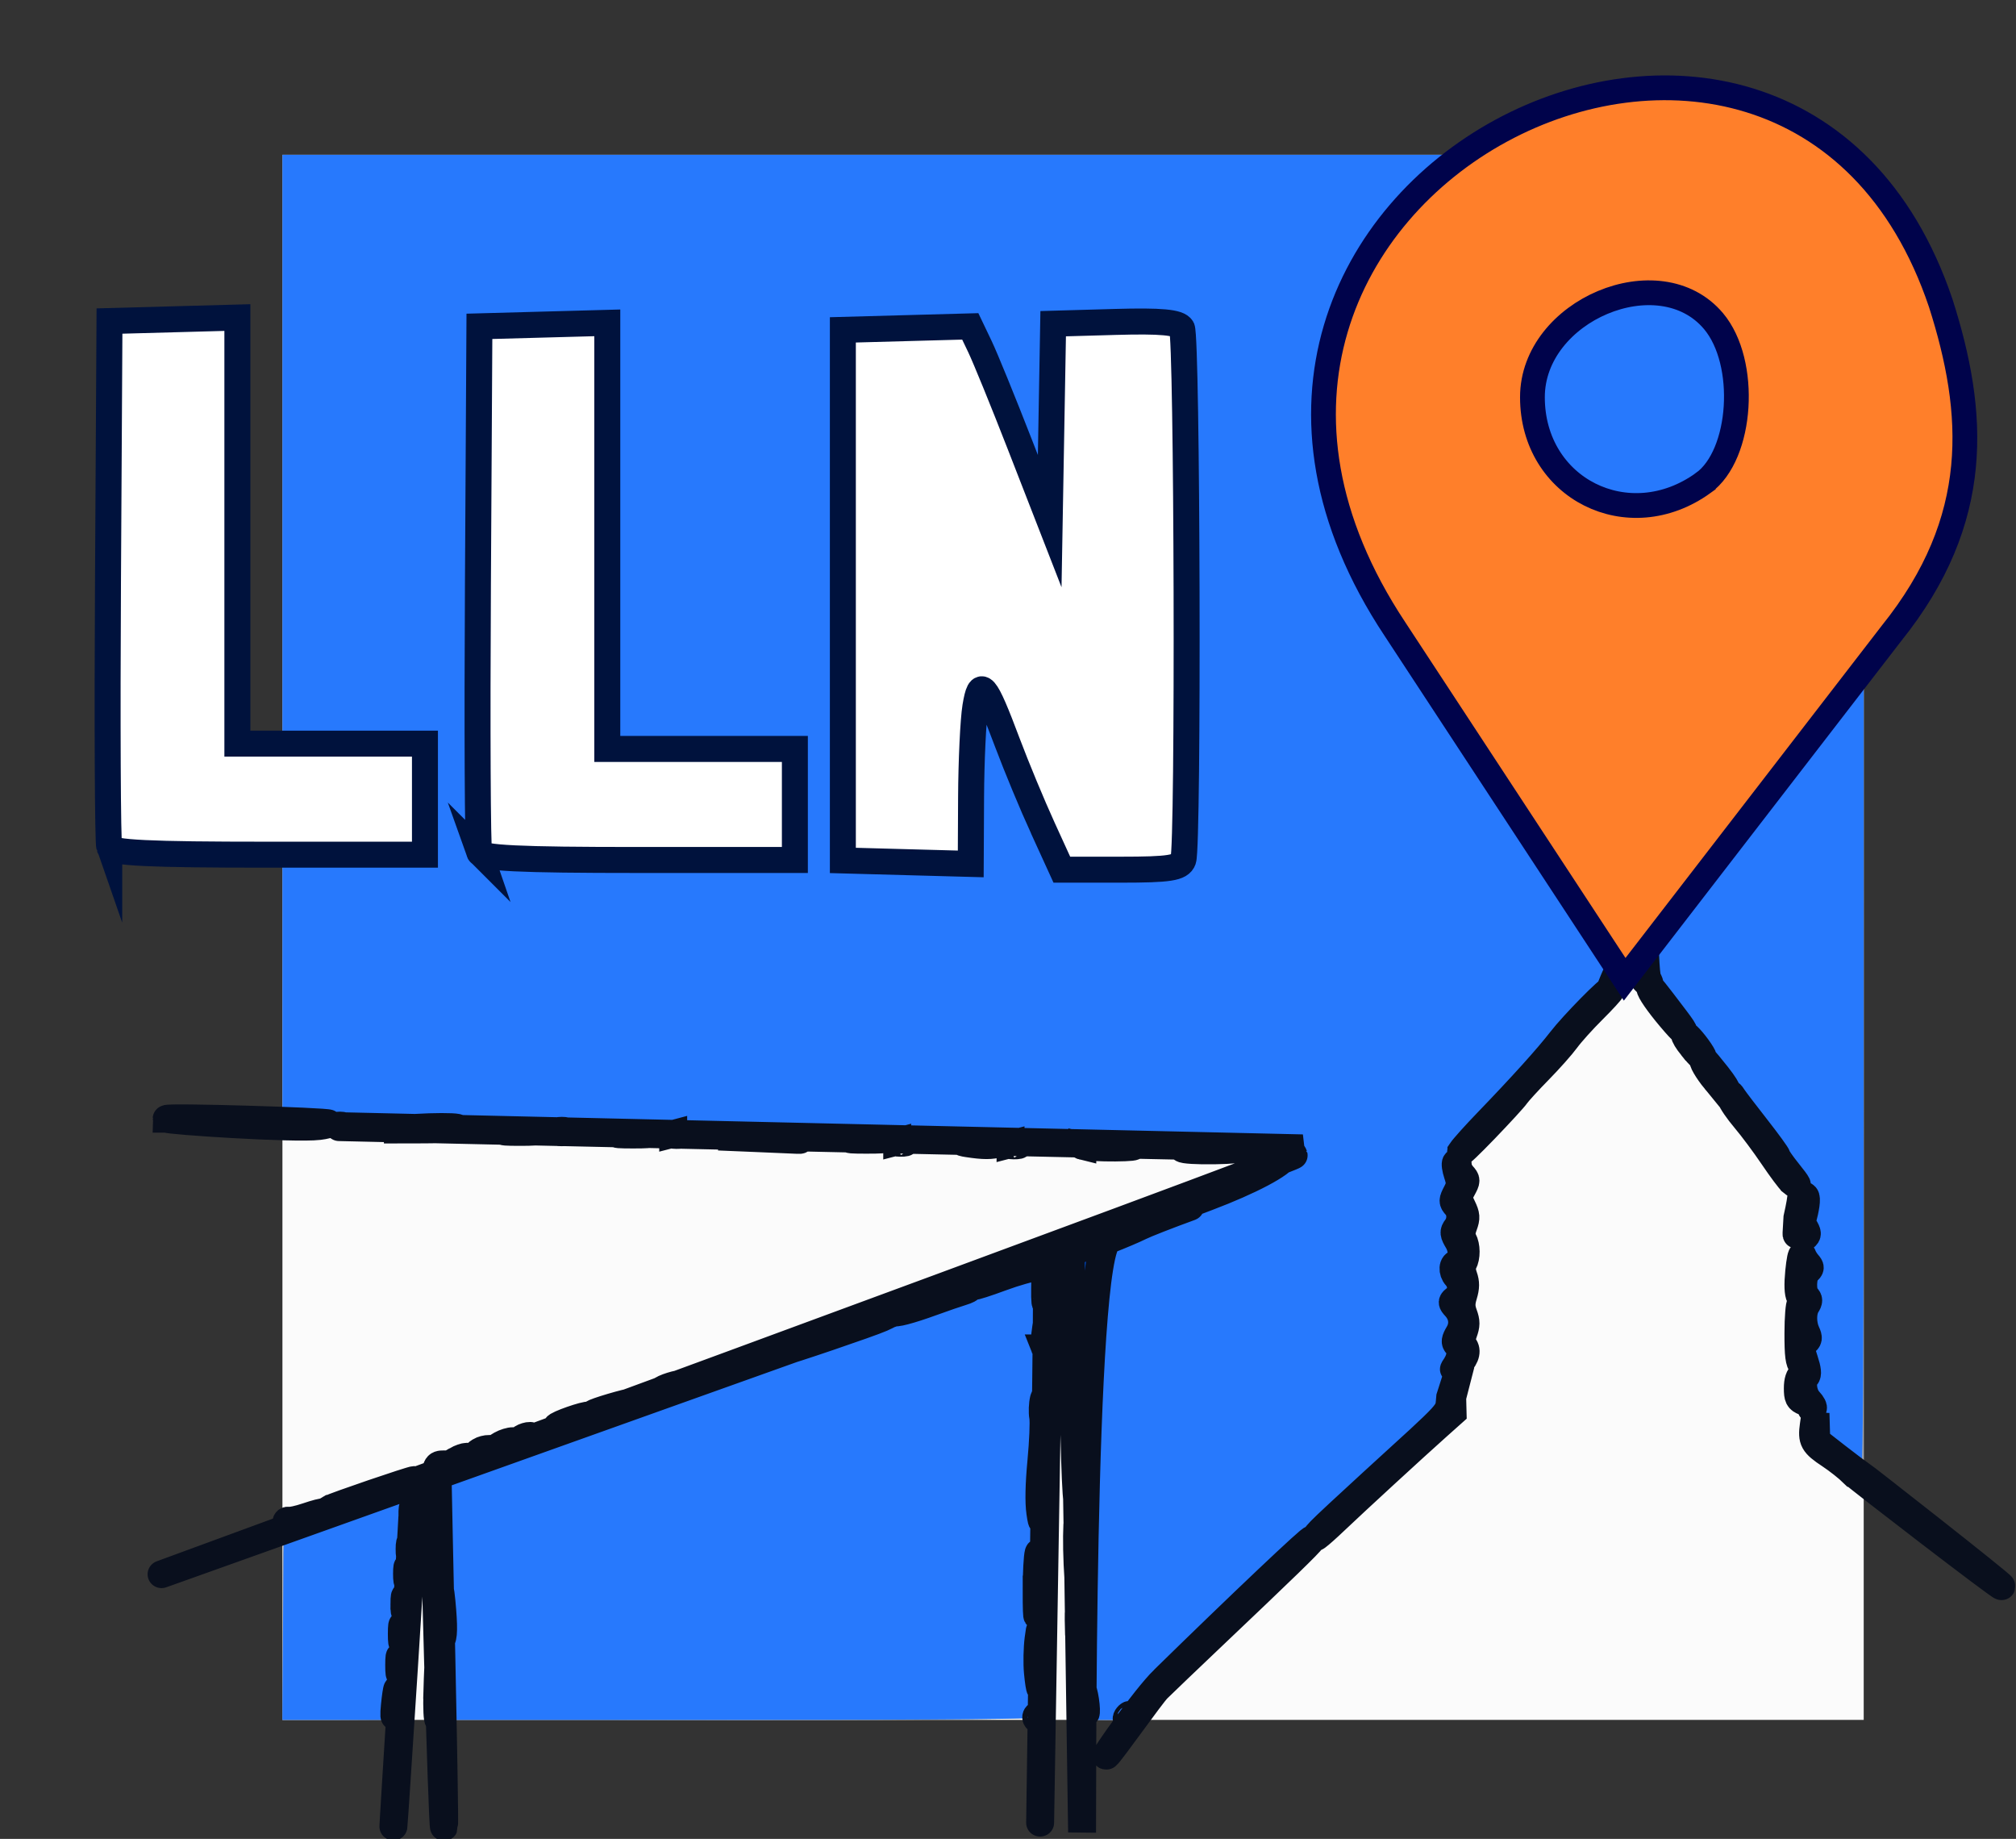 <?xml version="1.0" encoding="UTF-8" standalone="no"?>
<!-- Created with Inkscape (http://www.inkscape.org/) -->

<svg
   xmlns:dc="http://purl.org/dc/elements/1.1/"
   xmlns:cc="http://creativecommons.org/ns#"
   xmlns:rdf="http://www.w3.org/1999/02/22-rdf-syntax-ns#"
   xmlns:svg="http://www.w3.org/2000/svg"
   xmlns="http://www.w3.org/2000/svg"
   xmlns:sodipodi="http://sodipodi.sourceforge.net/DTD/sodipodi-0.dtd"
   xmlns:inkscape="http://www.inkscape.org/namespaces/inkscape"
   width="257.985mm"
   height="235.267mm"
   viewBox="0 0 914.118 833.622"
   id="svg2"
   version="1.1"
   inkscape:version="0.91 r13725"
   inkscape:export-filename="/home/zen/Desktop/llnmaps.png"
   inkscape:export-xdpi="214"
   inkscape:export-ydpi="214"
   sodipodi:docname="iconv2.svg">
  <rect x="0" y="0" width="914.118" height="833.622" fill="#333333" stroke="none"/>
  <defs
     id="defs4">
    <filter
       id="filter3337"
       style="color-interpolation-filters:sRGB"
       x="-0.25"
       y="-0.25"
       width="1.5"
       height="1.5"
       inkscape:menu-tooltip="Strongly raised border around a flat surface"
       inkscape:menu="Bevels"
       inkscape:label="Raised Border">
      <feGaussianBlur
         id="feGaussianBlur3339"
         result="result1"
         stdDeviation="4" />
      <feComposite
         id="feComposite3341"
         operator="in"
         result="result4"
         in2="result1"
         in="result1" />
      <feGaussianBlur
         id="feGaussianBlur3343"
         in="result4"
         result="result6"
         stdDeviation="2" />
      <feComposite
         id="feComposite3345"
         result="result8"
         in2="result4"
         in="result6"
         operator="xor" />
      <feComposite
         id="feComposite3347"
         in2="result8"
         in="result4"
         result="fbSourceGraphic"
         operator="atop" />
      <feSpecularLighting
         id="feSpecularLighting3349"
         in="fbSourceGraphic"
         result="result1"
         lighting-color="#ffffff"
         surfaceScale="3"
         specularConstant="1.3"
         specularExponent="10">
        <feDistantLight
           id="feDistantLight3351"
           elevation="55"
           azimuth="235" />
      </feSpecularLighting>
      <feComposite
         id="feComposite3353"
         in2="fbSourceGraphic"
         in="result1"
         result="result2"
         operator="atop" />
      <feComposite
         id="feComposite3355"
         in2="result2"
         in="fbSourceGraphic"
         result="result4"
         operator="arithmetic"
         k2="1"
         k3="1"
         k1="0"
         k4="0" />
      <feComposite
         id="feComposite3357"
         in2="SourceGraphic"
         in="result4"
         operator="over" />
      <feBlend
         id="feBlend3359"
         in2="result2"
         mode="multiply" />
    </filter>
    <filter
       id="filter3337-6"
       style="color-interpolation-filters:sRGB"
       x="-0.25"
       y="-0.25"
       width="1.5"
       height="1.5"
       inkscape:menu-tooltip="Strongly raised border around a flat surface"
       inkscape:menu="Bevels"
       inkscape:label="Raised Border">
      <feGaussianBlur
         id="feGaussianBlur3339-3"
         result="result1"
         stdDeviation="4" />
      <feComposite
         id="feComposite3341-0"
         operator="in"
         result="result4"
         in2="result1"
         in="result1" />
      <feGaussianBlur
         id="feGaussianBlur3343-2"
         in="result4"
         result="result6"
         stdDeviation="2" />
      <feComposite
         id="feComposite3345-2"
         result="result8"
         in2="result4"
         in="result6"
         operator="xor" />
      <feComposite
         id="feComposite3347-8"
         in2="result8"
         in="result4"
         result="fbSourceGraphic"
         operator="atop" />
      <feSpecularLighting
         id="feSpecularLighting3349-5"
         in="fbSourceGraphic"
         result="result1"
         lighting-color="#ffffff"
         surfaceScale="3"
         specularConstant="1.3"
         specularExponent="10">
        <feDistantLight
           id="feDistantLight3351-2"
           elevation="55"
           azimuth="235" />
      </feSpecularLighting>
      <feComposite
         id="feComposite3353-4"
         in2="fbSourceGraphic"
         in="result1"
         result="result2"
         operator="atop" />
      <feComposite
         id="feComposite3355-4"
         in2="result2"
         in="fbSourceGraphic"
         result="result4"
         operator="arithmetic"
         k2="1"
         k3="1"
         k1="0"
         k4="0" />
      <feComposite
         id="feComposite3357-6"
         in2="SourceGraphic"
         in="result4"
         operator="over" />
      <feBlend
         id="feBlend3359-8"
         in2="result2"
         mode="multiply" />
    </filter>
    <filter
       id="filter3337-2"
       style="color-interpolation-filters:sRGB;"
       x="-0.25"
       y="-0.25"
       width="1.5"
       height="1.5"
       inkscape:menu-tooltip="Strongly raised border around a flat surface"
       inkscape:menu="Bevels"
       inkscape:label="Raised Border">
      <feGaussianBlur
         id="feGaussianBlur3339-4"
         result="result1"
         stdDeviation="4" />
      <feComposite
         id="feComposite3341-4"
         operator="in"
         result="result4"
         in2="result1"
         in="result1" />
      <feGaussianBlur
         id="feGaussianBlur3343-8"
         in="result4"
         result="result6"
         stdDeviation="2" />
      <feComposite
         id="feComposite3345-21"
         result="result8"
         in2="result4"
         in="result6"
         operator="xor" />
      <feComposite
         id="feComposite3347-3"
         in2="result8"
         in="result4"
         result="fbSourceGraphic"
         operator="atop" />
      <feSpecularLighting
         id="feSpecularLighting3349-2"
         in="fbSourceGraphic"
         result="result1"
         lighting-color="rgb(255,255,255)"
         surfaceScale="3"
         specularConstant="1.3"
         specularExponent="10">
        <feDistantLight
           id="feDistantLight3351-1"
           elevation="55"
           azimuth="235" />
      </feSpecularLighting>
      <feComposite
         id="feComposite3353-2"
         in2="fbSourceGraphic"
         in="result1"
         result="result2"
         operator="atop" />
      <feComposite
         id="feComposite3355-6"
         in2="result2"
         in="fbSourceGraphic"
         result="result4"
         operator="arithmetic"
         k2="1"
         k3="1" />
      <feComposite
         id="feComposite3357-68"
         in2="SourceGraphic"
         in="result4"
         operator="over" />
      <feBlend
         id="feBlend3359-86"
         in2="result2"
         mode="multiply" />
    </filter>
  </defs>
  <sodipodi:namedview
     id="base"
     pagecolor="#ffffff"
     bordercolor="#666666"
     borderopacity="1.0"
     inkscape:pageopacity="0.0"
     inkscape:pageshadow="2"
     inkscape:zoom="0.24748737"
     inkscape:cx="-0.17551712"
     inkscape:cy="-13.704108"
     inkscape:document-units="px"
     inkscape:current-layer="g3395"
     showgrid="false"
     fit-margin-top="0"
     fit-margin-left="0"
     fit-margin-right="0"
     fit-margin-bottom="0"
     inkscape:window-width="928"
     inkscape:window-height="1028"
     inkscape:window-x="65"
     inkscape:window-y="24"
     inkscape:window-maximized="0" />
  <g
     inkscape:label="Layer 1"
     inkscape:groupmode="layer"
     id="layer1"
     transform="translate(111.014,-71.147)">
    <g
       id="g3395"
       transform="matrix(0.956,0,0,0.946,29.526,2020.173)">
      <path
         style="fill:#fbfbfb"
         d="m -13.049,-1611.098 0,-375 375,0 375,0 0,375 0,375 -375,0 -375,0 0,-375 z"
         id="path3411"
         inkscape:connector-curvature="0" />
      <path
         style="fill:#9ea2a8"
         d="m -13.01,-1283.286 c 0.03,-35.124 0.429,-47.694 1.562,-49.168 0.838,-1.089 8.273,-4.299 16.523,-7.133 8.25,-2.834 20.344,-7.074 26.875,-9.423 6.531,-2.349 13.685,-4.664 15.897,-5.145 3.692,-0.803 4.171,-0.534 5.836,3.278 l 1.814,4.153 0.102,-6.001 c 0.121,-7.128 -2.212,-5.848 32.22,-17.67 12.929,-4.439 29.976,-10.315 37.882,-13.058 7.906,-2.743 18.594,-6.395 23.75,-8.114 5.156,-1.72 21.469,-7.305 36.25,-12.411 14.781,-5.106 35.312,-12.17 45.625,-15.699 10.312,-3.528 22.125,-7.592 26.25,-9.03 4.125,-1.438 21.281,-7.411 38.125,-13.272 16.844,-5.861 34.374,-11.964 38.955,-13.561 4.582,-1.597 10.299,-3.274 12.705,-3.725 7.358,-1.38 7.578,-0.042 6.582,39.988 -1.68,67.465 -1.983,76.484 -3.383,100.679 -0.776,13.406 -1.038,30.703 -0.584,38.438 0.933,15.875 -0.332,43.08 -1.956,42.075 -0.588,-0.363 -1.069,-0.065 -1.069,0.663 0,2.077 -285.925,1.84 -287.952,-0.239 -1.079,-1.107 -1.586,-8.854 -1.739,-26.562 -0.119,-13.75 -0.574,-32.594 -1.011,-41.875 -0.437,-9.281 -0.959,-20.812 -1.16,-25.625 -0.507,-12.147 -0.87,-12.581 -2.096,-2.5 -1.707,14.039 -2.092,17.903 -3.363,33.75 -0.662,8.25 -1.512,15.844 -1.888,16.875 -0.377,1.031 -1.008,6.938 -1.402,13.125 -1.596,25.046 -2.325,31.239 -3.857,32.771 -1.206,1.206 -8.292,1.604 -28.568,1.604 l -26.964,0 0.04,-47.188 z m 377.083,45.508 c -1.325,-3.452 -2.11,-16.047 -2.817,-45.196 -0.4,-16.5 -0.986,-39 -1.303,-50 -0.316,-11 -0.784,-27.875 -1.04,-37.5 -0.256,-9.625 -0.888,-32.142 -1.405,-50.037 -0.517,-17.895 -0.56,-34.566 -0.094,-37.046 0.788,-4.201 1.581,-4.862 11.589,-9.664 5.908,-2.835 12.223,-5.504 14.032,-5.931 1.809,-0.427 5.821,-2.099 8.915,-3.716 9.698,-5.068 21.567,-10.198 43.472,-18.789 5.003,-1.962 10.628,-4.813 12.5,-6.335 l 3.403,-2.768 -6.875,-0.171 c -3.781,-0.094 -14.188,-0.343 -23.125,-0.554 -8.938,-0.211 -43.531,-1.028 -76.875,-1.816 -33.344,-0.788 -74.125,-2.035 -90.625,-2.772 -16.5,-0.737 -36.188,-1.468 -43.75,-1.625 -7.562,-0.157 -28.375,-0.694 -46.25,-1.193 -17.875,-0.5 -41.781,-1.102 -53.125,-1.338 -11.344,-0.236 -37.781,-0.889 -58.75,-1.45 -20.969,-0.561 -43.469,-1.026 -50,-1.033 -7.383,-0.01 -12.466,-0.569 -13.438,-1.485 -1.239,-1.168 -1.562,-49.735 -1.562,-234.688 l 0,-233.214 375,0 375,0 0,318.053 0,318.053 -2.634,-0.507 c -1.449,-0.279 -6.208,-3.2 -10.576,-6.491 -4.368,-3.291 -9.37,-6.994 -11.116,-8.229 -2.785,-1.97 -3.174,-3.148 -3.174,-9.602 0,-6.667 -0.335,-7.595 -3.574,-9.902 -3.485,-2.482 -3.58,-2.85 -3.786,-14.773 -0.255,-14.706 -0.322,-7.563 0.489,-51.839 0.668,-36.455 0.634,-37.154 -1.928,-39.541 -1.435,-1.337 -3.557,-4.043 -4.717,-6.014 -1.16,-1.971 -3.234,-5.461 -4.609,-7.756 -1.375,-2.295 -6.063,-8.482 -10.419,-13.75 -4.355,-5.268 -8.711,-11.089 -9.679,-12.936 -0.968,-1.847 -3.764,-5.503 -6.214,-8.125 -2.45,-2.622 -5.323,-6.397 -6.386,-8.389 -1.063,-1.992 -5.11,-7.802 -8.993,-12.912 -3.883,-5.109 -9.39,-12.761 -12.238,-17.003 -2.848,-4.242 -6.445,-9.079 -7.992,-10.747 l -2.814,-3.034 -4.359,4.909 c -2.398,2.7 -7.801,8.565 -12.008,13.034 -4.207,4.469 -9.899,10.912 -12.649,14.318 -2.75,3.406 -6.482,7.625 -8.293,9.375 -1.811,1.75 -9.405,10.121 -16.875,18.603 -7.47,8.481 -15.951,18.044 -18.846,21.25 -5.385,5.963 -6.379,8.686 -4.029,11.036 0.893,0.893 1.317,16.001 1.287,45.942 -0.044,44.401 -0.057,44.63 -2.894,48.606 -2.279,3.195 -2.877,5.777 -2.988,12.896 -0.076,4.895 -0.529,9.532 -1.006,10.304 -0.477,0.772 -5.477,5.427 -11.111,10.344 -5.634,4.917 -17.617,16.03 -26.629,24.696 -9.012,8.665 -24.732,23.63 -34.934,33.255 -15.571,14.691 -37.819,36.082 -71.115,68.377 -3.401,3.299 -6.917,5.998 -7.812,5.998 -0.896,0 -1.628,0.562 -1.628,1.25 0,2.042 -25.839,1.625 -26.627,-0.429 z m 261.243,-382.985 c -0.317,-1.216 -0.597,-0.524 -0.623,1.539 -0.025,2.062 0.234,3.058 0.576,2.211 0.342,-0.846 0.363,-2.534 0.046,-3.75 z m 4.779,-60.024 c 4.604,-5.231 3.492,-14.062 -1.771,-14.062 -3.423,0 -8.875,4.812 -8.875,7.835 0,2.176 5.555,9.665 7.169,9.665 0.248,0 1.813,-1.547 3.477,-3.438 z"
         id="path3409"
         inkscape:connector-curvature="0" />
      <path
         style="fill:#2779fd;stroke:none;stroke-opacity:1;stroke-width:11.303;stroke-miterlimit:4;stroke-dasharray:none"
         d="m -12.752,-1283.875 0.327,-47.777 16.875,-5.86 c 9.281,-3.223 22.49,-7.88 29.352,-10.348 14.864,-5.347 18.15,-5.65 18.144,-1.676 -0.002,1.547 -1.377,18 -3.056,36.562 -1.678,18.562 -3.675,41.625 -4.437,51.25 -0.762,9.625 -1.663,19.328 -2.001,21.562 l -0.615,4.062 -27.458,0 -27.458,0 z m 72.053,29.965 c -0.025,-9.797 -0.574,-33.844 -1.22,-53.438 -1.403,-42.525 -1.203,-50.008 1.369,-51.325 1.031,-0.528 6.938,-2.709 13.125,-4.846 6.188,-2.137 12.938,-4.484 15,-5.215 2.062,-0.732 6.789,-2.165 10.504,-3.186 3.715,-1.021 12.152,-4.009 18.75,-6.64 6.598,-2.631 17.059,-6.311 23.246,-8.176 15.216,-4.588 21.577,-6.753 27.5,-9.362 2.75,-1.211 13.438,-5.005 23.75,-8.43 31.101,-10.33 49.773,-16.741 54.105,-18.579 2.258,-0.958 5.141,-1.741 6.407,-1.741 1.266,0 5.325,-1.325 9.02,-2.945 3.695,-1.62 17.968,-6.754 31.718,-11.409 13.75,-4.655 28.656,-9.85 33.125,-11.545 12.978,-4.923 24.252,-7.824 25.521,-6.568 0.695,0.688 0.51,25.141 -0.471,62.113 -2.677,100.933 -3.413,153.304 -2.189,155.817 0.79,1.622 0.717,2.078 -0.236,1.489 -0.756,-0.467 -1.375,-0.254 -1.375,0.474 0,0.924 -43.425,1.324 -143.802,1.324 l -143.802,0 z m 304.676,-13.125 c -0.477,-17.016 -1.683,-59.906 -2.679,-95.312 -0.996,-35.406 -1.82,-72.028 -1.83,-81.382 l -0.018,-17.007 10.408,-5.18 c 5.724,-2.849 11.414,-5.18 12.643,-5.18 1.23,0 4.843,-1.363 8.03,-3.03 8.871,-4.638 21.114,-10.116 30.794,-13.779 19.712,-7.458 24.233,-9.421 28.746,-12.483 2.6,-1.765 5.212,-3.208 5.804,-3.208 0.592,0 1.076,-0.754 1.076,-1.675 0,-1.773 5.18,-1.574 -120,-4.606 -28.531,-0.691 -68.469,-1.822 -88.75,-2.513 -47.194,-1.608 -228.711,-6.146 -247.187,-6.18 l -14.062,-0.025 c 0,-155.833 0,-311.667 0,-467.5 250,0 500,0 750,0 l 0,318.169 c 0,309.425 -0.064,318.135 -2.317,316.929 -1.275,-0.682 -4.565,-3.092 -7.313,-5.356 -2.748,-2.264 -7.677,-5.979 -10.955,-8.257 -5.784,-4.018 -5.936,-4.286 -5.169,-9.085 1.066,-6.669 -0.232,-11.111 -3.624,-12.401 -2.281,-0.867 -2.977,-2.394 -3.69,-8.1 -0.601,-4.809 -0.404,-7.603 0.623,-8.84 1.171,-1.411 1.157,-2.223 -0.063,-3.694 -1.059,-1.276 -1.295,-3.802 -0.732,-7.812 0.971,-6.912 0.971,-6.987 -0.022,-13.109 -0.418,-2.575 -0.369,-5.668 0.109,-6.875 0.478,-1.206 0.862,-14.253 0.855,-28.993 -0.013,-25.619 -0.128,-26.885 -2.598,-28.75 -1.421,-1.073 -3.573,-3.638 -4.781,-5.701 -1.208,-2.062 -3.322,-5.642 -4.697,-7.955 -1.375,-2.312 -6.297,-8.653 -10.938,-14.09 -4.641,-5.437 -8.438,-10.364 -8.438,-10.949 0,-0.585 -3.094,-4.838 -6.875,-9.451 -3.781,-4.613 -6.875,-8.775 -6.875,-9.248 0,-0.981 -9.66,-14.386 -16.374,-22.721 -2.475,-3.072 -5.56,-7.555 -6.856,-9.961 -1.296,-2.406 -3.708,-5.893 -5.36,-7.747 l -3.003,-3.372 0.866,-42.253 0.866,-42.253 3.208,-2.883 c 2.693,-2.42 3.089,-3.613 2.471,-7.425 -0.945,-5.826 -4.602,-9.621 -8.177,-8.486 -4.454,1.413 -10.14,6.971 -10.14,9.91 0,1.53 1.983,4.691 4.434,7.066 3.839,3.721 4.347,4.886 3.786,8.683 -0.356,2.412 -0.971,21.43 -1.367,42.263 l -0.719,37.878 -4.122,5.247 c -2.267,2.886 -7.659,8.903 -11.981,13.372 -4.323,4.469 -9.324,10.094 -11.113,12.5 -1.789,2.406 -5.231,6.354 -7.648,8.773 -2.417,2.419 -10.301,11.051 -17.519,19.183 -7.219,8.132 -15.494,17.403 -18.389,20.602 -5.064,5.596 -6.97,11.55 -4.238,13.239 0.629,0.389 1.128,20.067 1.134,44.761 l 0.011,44.067 -3.187,4.213 c -2.811,3.715 -3.159,5.288 -2.947,13.305 l 0.241,9.091 -11.625,10.319 c -6.394,5.675 -18.986,17.407 -27.983,26.07 -8.997,8.664 -24.727,23.627 -34.954,33.252 -10.228,9.625 -28.461,27.062 -40.518,38.75 -12.057,11.688 -25.847,25.047 -30.644,29.688 l -8.722,8.438 -12.017,0 -12.017,0 -0.867,-30.938 z"
         id="path3407"
         inkscape:connector-curvature="0"
         sodipodi:nodetypes="ccsscsssccccssccsssssssscsscsscsscscssccssssssssccccsccssssscsscssscssssssscccsssscsscsscssscccsscsssssccccc" />
      <path
         style="fill:#7a8290;stroke-width:13.247;stroke-linecap:round;stroke-miterlimit:4;stroke-dasharray:none"
         d="m 36.412,-1238.911 c 0.312,-1.547 0.821,-5.929 1.131,-9.738 1.687,-20.735 3.178,-37.113 5.686,-62.45 2.941,-29.716 2.971,-31.137 0.675,-32.018 -2.388,-0.916 -11.942,1.812 -33.027,9.434 -7.81,2.823 -16.42,5.632 -19.134,6.242 -4.606,1.035 -4.909,0.931 -4.55,-1.556 0.319,-2.213 3.245,-3.658 17.259,-8.52 9.281,-3.22 22.49,-7.875 29.352,-10.343 14.864,-5.347 18.15,-5.65 18.144,-1.676 -0.002,1.547 -1.377,18 -3.056,36.562 -1.678,18.562 -3.675,41.625 -4.437,51.25 -2.009,25.369 -2.065,25.625 -5.613,25.625 -2.442,0 -2.892,-0.52 -2.429,-2.812 z m 22.89,-15 c -0.025,-9.797 -0.574,-33.844 -1.22,-53.438 -1.403,-42.525 -1.203,-50.008 1.369,-51.325 1.031,-0.528 6.938,-2.709 13.125,-4.846 6.188,-2.137 12.938,-4.484 15,-5.215 2.062,-0.732 6.789,-2.165 10.504,-3.186 3.715,-1.021 12.152,-4.009 18.75,-6.64 6.598,-2.631 17.059,-6.311 23.246,-8.176 15.216,-4.588 21.577,-6.753 27.5,-9.362 2.75,-1.211 13.438,-5.005 23.75,-8.43 31.101,-10.33 49.773,-16.741 54.105,-18.579 2.258,-0.958 5.141,-1.741 6.407,-1.741 1.266,0 5.325,-1.325 9.02,-2.945 3.695,-1.62 17.968,-6.754 31.718,-11.409 13.75,-4.655 28.656,-9.85 33.125,-11.545 12.978,-4.923 24.252,-7.824 25.521,-6.568 0.695,0.688 0.51,25.141 -0.471,62.113 -2.677,100.933 -3.413,153.304 -2.189,155.817 0.79,1.622 0.717,2.078 -0.236,1.489 -0.756,-0.467 -1.375,-0.254 -1.375,0.474 0,0.728 -0.984,1.324 -2.188,1.324 -2.04,-2e-4 -2.183,-2.727 -2.119,-40.312 0.037,-22.172 0.738,-53.812 1.557,-70.312 0.819,-16.5 1.632,-46.312 1.807,-66.25 l 0.318,-36.25 -2.737,-0.39 c -2.293,-0.326 -20.049,5.549 -52.263,17.292 -3.438,1.253 -9.906,3.506 -14.375,5.006 -31.677,10.636 -72.772,24.694 -91.25,31.217 -12.031,4.247 -26.375,9.127 -31.875,10.845 -5.5,1.718 -14.781,4.825 -20.625,6.907 -5.844,2.081 -22.438,7.836 -36.875,12.789 -29.118,9.989 -31.419,10.995 -32.359,14.145 -1.606,5.378 -0.699,53.638 1.061,56.486 0.496,0.802 0.492,14.367 -0.008,30.143 -0.858,27.06 -1.044,28.685 -3.291,28.685 -2.229,0 -2.385,-1.143 -2.427,-17.812 z m 304.676,-13.125 c -0.477,-17.016 -1.683,-59.906 -2.679,-95.312 -0.996,-35.406 -1.82,-72.028 -1.83,-81.382 l -0.018,-17.007 10.408,-5.18 c 5.724,-2.849 11.414,-5.18 12.643,-5.18 1.23,0 4.843,-1.363 8.03,-3.03 8.871,-4.638 21.114,-10.116 30.794,-13.779 19.712,-7.458 24.233,-9.421 28.746,-12.483 2.6,-1.765 5.212,-3.208 5.804,-3.208 0.592,0 1.076,-0.754 1.076,-1.675 0,-1.773 5.18,-1.574 -120,-4.606 -28.531,-0.691 -68.469,-1.822 -88.75,-2.513 -47.194,-1.608 -228.711,-6.146 -247.187,-6.18 -12.991,-0.024 -14.062,-0.207 -14.062,-2.409 0,-2.113 1.334,-2.483 11.767,-3.265 6.472,-0.485 12.338,-0.529 13.035,-0.098 0.698,0.431 16.637,1.087 35.421,1.458 46.063,0.91 74.758,1.549 109.777,2.446 16.156,0.414 38.375,0.953 49.375,1.198 11,0.245 23.094,0.766 26.875,1.157 3.781,0.391 35.562,1.291 70.625,2 35.062,0.709 72.469,1.589 83.125,1.954 10.656,0.365 29.781,0.884 42.5,1.154 24.274,0.514 38.199,2.392 39.316,5.304 0.366,0.954 -1.004,3.259 -3.044,5.122 -8.462,7.729 -24.723,15.533 -55.022,26.405 -23.106,8.292 -40.474,16.134 -43.604,19.69 -2.845,3.233 -2.94,3.918 -2.122,15.309 0.956,13.306 1.408,30.64 3.229,123.634 0.691,35.315 1.617,68.081 2.057,72.812 0.794,8.545 0.778,8.604 -2.308,8.604 l -3.107,0 -0.867,-30.938 z m 21.714,28.75 c -0.007,-1.926 25.236,-27.557 54.492,-55.327 5.441,-5.164 16.361,-15.526 24.267,-23.026 7.906,-7.5 20.844,-19.871 28.75,-27.492 7.906,-7.621 20.928,-19.653 28.937,-26.738 8.009,-7.085 14.892,-14.114 15.295,-15.618 0.404,-1.505 0.761,-5.549 0.793,-8.986 0.033,-3.438 1.103,-8.456 2.378,-11.151 1.774,-3.75 2.036,-5.711 1.116,-8.349 -0.803,-2.304 -0.757,-4.279 0.14,-5.954 1.87,-3.495 1.605,-9.092 -0.567,-11.963 -1.607,-2.124 -1.602,-2.763 0.04,-5.269 2.417,-3.689 2.363,-6.676 -0.185,-10.315 -1.905,-2.72 -1.905,-3.184 0,-6.409 2.439,-4.129 2.617,-7.848 0.534,-11.182 -1.197,-1.916 -1.184,-3.36 0.061,-6.803 1.33,-3.679 1.275,-4.96 -0.351,-8.105 -1.507,-2.915 -1.636,-4.505 -0.586,-7.243 0.74,-1.929 1.007,-5.652 0.594,-8.273 -1.325,-8.401 1.271,-14.413 9.804,-22.702 10.426,-10.129 36.778,-39.875 41.713,-47.087 2.184,-3.192 7.299,-8.817 11.365,-12.5 11.928,-10.803 12.88,-13.171 13.39,-33.291 0.239,-9.435 0.71,-26.82 1.046,-38.634 0.611,-21.478 0.611,-21.479 -2.61,-26.225 -1.772,-2.611 -3.494,-6.777 -3.826,-9.259 -1.109,-8.271 9.716,-17.002 18.904,-15.246 8.889,1.699 12.426,14.85 6.56,24.39 l -2.879,4.682 0.589,39.068 0.589,39.068 3.535,6.273 c 1.945,3.45 5.946,9.118 8.892,12.595 2.946,3.477 8.169,10.394 11.606,15.372 3.438,4.978 8.519,11.966 11.292,15.53 2.773,3.564 6.375,8.73 8.005,11.48 1.629,2.75 5.069,7.25 7.643,10 2.575,2.75 6.787,8.375 9.36,12.5 2.574,4.125 6.485,9.75 8.692,12.5 5.648,7.037 8.486,12.961 7.39,15.425 -1.433,3.223 -1.623,23.047 -0.246,25.657 0.829,1.57 0.756,4.028 -0.221,7.52 -1.06,3.785 -1.086,6.151 -0.095,8.755 0.995,2.617 0.965,4.652 -0.113,7.632 -1.039,2.874 -1.106,5.493 -0.229,8.949 0.833,3.281 0.819,5.829 -0.041,7.757 -0.893,2.002 -0.846,4.496 0.155,8.239 1.07,4.001 1.077,6.32 0.025,9.106 -1.22,3.233 -1.023,4.282 1.464,7.775 1.655,2.325 3.101,6.508 3.407,9.861 0.916,10.03 1.405,10.924 8.796,16.113 9.239,6.485 11.89,9.475 11.377,12.835 -0.398,2.606 -0.615,2.553 -5.931,-1.459 -3.035,-2.291 -8.66,-6.448 -12.5,-9.238 -6.288,-4.569 -6.961,-5.502 -6.773,-9.375 0.4,-8.239 -0.802,-12.476 -3.871,-13.643 -2.387,-0.908 -3.058,-2.352 -3.781,-8.135 -0.601,-4.809 -0.404,-7.603 0.623,-8.84 1.171,-1.411 1.157,-2.223 -0.063,-3.694 -1.059,-1.276 -1.295,-3.802 -0.732,-7.812 0.971,-6.912 0.971,-6.987 -0.022,-13.109 -0.418,-2.575 -0.369,-5.668 0.109,-6.875 0.478,-1.206 0.862,-14.253 0.855,-28.993 -0.013,-25.619 -0.128,-26.885 -2.598,-28.75 -1.421,-1.073 -3.573,-3.638 -4.781,-5.701 -1.208,-2.062 -3.322,-5.642 -4.697,-7.955 -1.375,-2.312 -6.297,-8.653 -10.938,-14.09 -4.641,-5.437 -8.438,-10.364 -8.438,-10.949 0,-0.585 -3.094,-4.838 -6.875,-9.451 -3.781,-4.613 -6.875,-8.775 -6.875,-9.248 0,-0.981 -9.66,-14.386 -16.374,-22.721 -2.475,-3.072 -5.56,-7.554 -6.856,-9.961 -1.296,-2.406 -3.708,-5.893 -5.36,-7.747 l -3.003,-3.372 0.866,-42.253 0.866,-42.253 3.208,-2.883 c 2.693,-2.42 3.089,-3.613 2.471,-7.425 -0.945,-5.826 -4.602,-9.621 -8.177,-8.486 -4.454,1.413 -10.14,6.971 -10.14,9.91 0,1.53 1.983,4.691 4.434,7.066 3.839,3.721 4.347,4.886 3.786,8.683 -0.356,2.412 -0.971,21.43 -1.367,42.263 l -0.719,37.878 -4.122,5.247 c -2.267,2.886 -7.659,8.903 -11.981,13.372 -4.323,4.469 -9.324,10.094 -11.113,12.5 -1.789,2.406 -5.231,6.354 -7.648,8.773 -2.417,2.419 -10.301,11.051 -17.519,19.183 -7.219,8.132 -15.494,17.403 -18.389,20.602 -5.064,5.596 -6.97,11.55 -4.238,13.239 0.629,0.389 1.128,20.067 1.134,44.761 l 0.011,44.067 -3.187,4.213 c -2.811,3.715 -3.159,5.288 -2.947,13.305 l 0.241,9.091 -11.625,10.319 c -6.394,5.675 -18.986,17.407 -27.983,26.07 -8.997,8.664 -24.727,23.627 -34.954,33.252 -10.228,9.625 -28.461,27.062 -40.518,38.75 -12.057,11.688 -25.847,25.047 -30.644,29.688 -8.873,8.584 -11.892,10.169 -11.909,6.25 z"
         id="path3405"
         inkscape:connector-curvature="0" />
      <path
         style="fill:#5f6f89;stroke-width:13.247;stroke-linecap:round;stroke-miterlimit:4;stroke-dasharray:none"
         d="m 36.412,-1238.911 c 0.312,-1.547 0.821,-5.929 1.131,-9.738 1.687,-20.735 3.178,-37.113 5.686,-62.45 2.941,-29.716 2.971,-31.137 0.675,-32.018 -2.388,-0.916 -11.942,1.812 -33.027,9.434 -7.81,2.823 -16.42,5.632 -19.134,6.242 -4.489,1.009 -4.9,0.89 -4.55,-1.317 0.302,-1.908 4.116,-3.708 17.884,-8.441 9.625,-3.309 23.61,-8.142 31.079,-10.741 15.302,-5.325 16.501,-5.029 15.059,3.716 -0.454,2.75 -1.037,8.094 -1.296,11.875 -0.259,3.781 -0.685,9.406 -0.945,12.5 -0.26,3.094 -0.818,10.406 -1.238,16.25 -0.421,5.844 -1.153,13.156 -1.629,16.25 -0.475,3.094 -1.021,8.156 -1.214,11.25 -0.192,3.094 -0.633,8.719 -0.98,12.5 -0.346,3.781 -0.902,10.812 -1.236,15.625 -0.831,12.002 -0.788,11.875 -3.987,11.875 -2.285,0 -2.733,-0.553 -2.278,-2.812 z m 23.017,-25 c -0.043,-15.297 -0.409,-35.125 -0.812,-44.062 -0.909,-20.113 -0.569,-48.47 0.594,-49.568 0.998,-0.943 17.231,-6.884 24.616,-9.01 2.75,-0.791 5.562,-1.788 6.25,-2.215 0.688,-0.427 4.625,-1.721 8.75,-2.876 4.125,-1.155 11.719,-3.831 16.875,-5.947 9.499,-3.897 17.046,-6.436 30.625,-10.302 8.506,-2.422 15.996,-5.191 20.727,-7.664 1.775,-0.928 5.431,-2.224 8.125,-2.88 5.475,-1.334 17.593,-5.394 39.898,-13.367 8.25,-2.949 19.781,-6.884 25.625,-8.743 11.162,-3.551 42.531,-14.432 50,-17.342 2.406,-0.938 11.125,-3.951 19.375,-6.697 8.25,-2.746 18.8,-6.411 23.445,-8.145 4.645,-1.734 10.713,-3.535 13.484,-4.003 l 5.039,-0.851 -0.674,37.305 c -1.021,56.524 -1.805,80.456 -3.312,101.055 -0.784,10.719 -0.998,26.086 -0.501,35.877 0.479,9.42 0.466,23.904 -0.029,32.188 -0.757,12.686 -1.218,15.061 -2.926,15.06 -1.829,-2e-4 -2.02,-3.942 -1.959,-40.312 0.037,-22.172 0.738,-53.812 1.557,-70.312 0.819,-16.5 1.632,-46.312 1.807,-66.25 l 0.318,-36.25 -2.737,-0.39 c -2.293,-0.326 -20.049,5.549 -52.263,17.292 -3.438,1.253 -9.906,3.506 -14.375,5.006 -31.677,10.636 -72.772,24.694 -91.25,31.217 -12.031,4.247 -26.375,9.127 -31.875,10.845 -5.5,1.718 -14.781,4.825 -20.625,6.907 -5.844,2.081 -22.438,7.836 -36.875,12.789 -29.118,9.989 -31.419,10.995 -32.359,14.145 -1.606,5.378 -0.699,53.638 1.061,56.486 0.496,0.802 0.492,14.367 -0.008,30.143 -0.846,26.7 -1.068,28.685 -3.211,28.685 -2.165,0 -2.307,-1.659 -2.38,-27.812 z m 305.552,23.125 c 0.015,-2.578 -0.447,-19.594 -1.026,-37.812 -0.579,-18.219 -1.233,-41 -1.454,-50.625 -0.22,-9.625 -0.697,-27.625 -1.058,-40 -1.54,-52.714 -1.972,-88.845 -1.077,-90.162 1.208,-1.779 21.248,-11.713 23.629,-11.713 0.972,0 5.551,-1.875 10.174,-4.165 4.623,-2.291 12.344,-5.725 17.156,-7.631 4.812,-1.906 10.156,-4.186 11.875,-5.065 1.719,-0.88 5.094,-2.018 7.5,-2.529 2.406,-0.511 5.485,-1.701 6.841,-2.644 1.356,-0.943 3.39,-1.715 4.519,-1.715 1.129,0 3.638,-1.247 5.575,-2.771 1.937,-1.524 5.214,-3.633 7.282,-4.688 7.231,-3.687 5.594,-5.032 -6.3,-5.175 -20.566,-0.247 -74.65,-1.536 -124.792,-2.974 -10.312,-0.296 -35.906,-0.913 -56.875,-1.372 -20.969,-0.459 -38.593,-1.107 -39.164,-1.439 -0.572,-0.333 -10.978,-0.803 -23.125,-1.046 -12.147,-0.243 -35.023,-0.765 -50.836,-1.16 -15.812,-0.396 -38.875,-0.947 -51.25,-1.225 -12.375,-0.278 -37.969,-0.938 -56.875,-1.465 -18.906,-0.527 -39.859,-0.808 -46.562,-0.624 -11.395,0.313 -12.188,0.175 -12.188,-2.122 0,-2.205 1.203,-2.546 11.767,-3.338 6.472,-0.485 12.338,-0.529 13.035,-0.098 0.698,0.431 16.637,1.087 35.421,1.458 46.063,0.91 74.758,1.549 109.777,2.446 16.156,0.414 38.375,0.953 49.375,1.198 11,0.245 23.094,0.766 26.875,1.157 3.781,0.391 35.562,1.291 70.625,2 35.062,0.709 72.469,1.589 83.125,1.954 10.656,0.365 29.781,0.884 42.5,1.154 24.274,0.514 38.199,2.392 39.316,5.304 0.366,0.954 -1.004,3.259 -3.044,5.122 -8.462,7.729 -24.723,15.533 -55.022,26.405 -23.106,8.292 -40.474,16.134 -43.604,19.69 -2.845,3.233 -2.94,3.918 -2.122,15.309 0.956,13.306 1.408,30.64 3.229,123.634 0.691,35.315 1.617,68.081 2.057,72.812 0.791,8.508 0.766,8.604 -2.253,8.604 -2.699,0 -3.05,-0.543 -3.026,-4.688 z m 20.71,2.5 c -0.007,-1.926 25.236,-27.557 54.492,-55.327 5.441,-5.164 16.361,-15.526 24.267,-23.026 7.906,-7.5 20.844,-19.871 28.75,-27.492 7.906,-7.621 20.928,-19.653 28.937,-26.738 8.009,-7.085 14.892,-14.114 15.295,-15.618 0.404,-1.505 0.761,-5.549 0.793,-8.986 0.033,-3.438 1.103,-8.456 2.378,-11.151 1.774,-3.75 2.036,-5.711 1.116,-8.349 -0.803,-2.304 -0.757,-4.279 0.14,-5.954 1.87,-3.495 1.605,-9.092 -0.567,-11.963 -1.607,-2.124 -1.602,-2.763 0.04,-5.269 2.417,-3.689 2.363,-6.676 -0.185,-10.315 -1.905,-2.72 -1.905,-3.184 0,-6.409 2.439,-4.129 2.617,-7.848 0.534,-11.182 -1.197,-1.916 -1.184,-3.36 0.061,-6.803 1.33,-3.679 1.275,-4.96 -0.351,-8.105 -1.507,-2.915 -1.636,-4.505 -0.586,-7.243 0.74,-1.929 1.007,-5.652 0.594,-8.273 -1.325,-8.401 1.271,-14.413 9.804,-22.702 10.426,-10.129 36.778,-39.875 41.713,-47.087 2.184,-3.192 7.299,-8.817 11.365,-12.5 11.928,-10.803 12.88,-13.171 13.39,-33.291 0.239,-9.435 0.71,-26.82 1.046,-38.634 0.611,-21.478 0.611,-21.479 -2.61,-26.225 -1.772,-2.611 -3.494,-6.777 -3.826,-9.259 -1.109,-8.271 9.716,-17.002 18.904,-15.246 8.889,1.699 12.426,14.85 6.56,24.39 l -2.879,4.682 0.589,39.068 0.589,39.068 3.535,6.273 c 1.945,3.45 5.946,9.118 8.892,12.595 2.946,3.477 8.169,10.394 11.606,15.372 3.438,4.978 8.519,11.966 11.292,15.53 2.773,3.564 6.375,8.73 8.005,11.48 1.629,2.75 5.069,7.25 7.643,10 2.575,2.75 6.787,8.375 9.36,12.5 2.574,4.125 6.485,9.75 8.692,12.5 5.648,7.037 8.486,12.961 7.39,15.425 -1.433,3.223 -1.623,23.047 -0.246,25.657 0.829,1.57 0.756,4.028 -0.221,7.52 -1.06,3.785 -1.086,6.151 -0.095,8.755 0.995,2.617 0.965,4.652 -0.113,7.632 -1.039,2.874 -1.106,5.493 -0.229,8.949 0.833,3.281 0.819,5.829 -0.041,7.757 -0.893,2.002 -0.846,4.496 0.155,8.239 1.07,4.001 1.077,6.32 0.025,9.106 -1.22,3.233 -1.023,4.282 1.464,7.775 1.655,2.325 3.101,6.508 3.407,9.861 0.903,9.881 1.383,10.846 7.537,15.158 9.218,6.458 12.848,10.243 12.848,13.393 0,2.574 -1.35,1.861 -12.5,-6.6 l -12.5,-9.486 0,-7.758 c -9e-5,-8 -1.333,-10.758 -5.2,-10.758 -1.616,0 -2.145,-0.912 -1.995,-3.438 0.113,-1.891 -0.211,-4.644 -0.718,-6.118 -0.613,-1.783 -0.26,-3.343 1.055,-4.658 1.415,-1.415 1.64,-2.607 0.792,-4.194 -0.704,-1.317 -1.008,-18.835 -0.749,-43.164 l 0.436,-40.947 -2.863,-2.803 c -1.575,-1.542 -5.595,-7.022 -8.933,-12.178 -3.339,-5.156 -8.827,-12.469 -12.196,-16.25 -3.369,-3.781 -6.755,-8.281 -7.524,-10 -0.769,-1.719 -3.852,-5.908 -6.852,-9.31 -3,-3.402 -6.513,-8.183 -7.808,-10.625 -1.295,-2.442 -5.462,-8.378 -9.259,-13.19 -3.798,-4.812 -10.055,-13.462 -13.905,-19.222 l -7,-10.472 0.055,-17.965 c 0.03,-9.881 0.08,-28.377 0.11,-41.102 l 0.055,-23.136 3.581,-3.747 c 3.171,-3.318 3.477,-4.315 2.672,-8.716 -0.5,-2.733 -1.617,-5.823 -2.484,-6.867 -2.44,-2.94 -7.828,-2.258 -12.159,1.54 -6.021,5.279 -6.238,8.083 -1.069,13.804 l 4.414,4.885 -0.702,25.499 c -0.386,14.024 -0.797,33.093 -0.915,42.374 -0.178,14.102 -0.573,17.286 -2.406,19.375 -1.206,1.375 -6.467,7 -11.691,12.5 -5.224,5.5 -11.076,12.122 -13.004,14.716 -3.556,4.782 -14.434,16.911 -36.599,40.804 -6.731,7.255 -12.558,14.47 -12.95,16.032 -0.414,1.651 0.161,4.174 1.374,6.026 1.73,2.64 1.845,3.919 0.672,7.471 -0.778,2.357 -1.018,5.536 -0.533,7.063 1.377,4.337 1.668,39.846 0.37,45.07 -0.793,3.192 -0.714,5.522 0.248,7.32 1.036,1.935 1.048,4.084 0.045,8.067 -1.014,4.028 -0.991,6.255 0.09,8.627 1.278,2.806 0.996,3.848 -2.299,8.501 -3.481,4.915 -3.714,5.919 -3.185,13.729 l 0.571,8.426 -7.934,7.199 c -7.705,6.991 -15.941,14.647 -43.948,40.849 -7.407,6.93 -20.487,19.35 -29.066,27.6 -8.579,8.25 -24.09,23.156 -34.469,33.125 -10.379,9.969 -23.567,22.766 -29.306,28.438 -10.628,10.504 -13.059,12.014 -13.075,8.125 z"
         id="path3403"
         inkscape:connector-curvature="0" />
      <path
         style="fill:#566172;stroke-width:13.247;stroke-linecap:round;stroke-miterlimit:4;stroke-dasharray:none"
         d="m 36.412,-1238.911 c 0.312,-1.547 0.821,-5.929 1.131,-9.738 1.687,-20.735 3.178,-37.113 5.686,-62.45 2.941,-29.716 2.971,-31.137 0.675,-32.018 -2.388,-0.916 -11.942,1.812 -33.027,9.434 -7.81,2.823 -16.42,5.632 -19.134,6.242 -4.566,1.026 -4.906,0.916 -4.55,-1.469 0.229,-1.534 1.493,-2.744 3.121,-2.989 4.166,-0.626 27.08,-8.079 28.595,-9.301 1.735,-1.399 30.926,-11.183 31.538,-10.571 0.257,0.257 -0.12,6.561 -0.838,14.007 -0.718,7.447 -1.639,18.039 -2.045,23.539 -0.406,5.5 -1.802,21.25 -3.102,35 -1.3,13.75 -2.488,29.078 -2.641,34.062 -0.261,8.518 -0.448,9.062 -3.127,9.062 -2.29,0 -2.738,-0.552 -2.282,-2.812 z m 23.519,0.625 c 1.257,-4.24 0.135,-79.852 -1.266,-85.312 -0.441,-1.719 -0.671,-5.656 -0.512,-8.75 0.16,-3.094 0.376,-10.099 0.482,-15.567 l 0.191,-9.942 4.978,-1.036 c 2.738,-0.57 5.522,-1.581 6.188,-2.245 0.665,-0.665 2.081,-1.213 3.147,-1.217 1.066,0 3.549,-0.848 5.518,-1.875 1.969,-1.027 4.415,-1.867 5.436,-1.867 1.021,0 3.628,-0.765 5.795,-1.7 2.166,-0.935 7.314,-2.673 11.439,-3.863 4.125,-1.189 11.07,-3.824 15.433,-5.855 4.363,-2.031 9.707,-4.028 11.875,-4.439 2.168,-0.41 5.054,-1.317 6.413,-2.015 2.359,-1.212 5.063,-2 16.279,-4.743 5.076,-1.241 11.714,-3.861 16.25,-6.412 1.375,-0.773 4.469,-1.829 6.875,-2.345 5.665,-1.215 20.694,-6.307 38.75,-13.129 17.331,-6.548 36.86,-12.999 39.351,-12.999 0.998,0 3.942,-0.922 6.544,-2.048 8.242,-3.569 9.47,-4.049 22.23,-8.683 6.875,-2.497 15.031,-5.263 18.125,-6.148 3.094,-0.885 10.688,-3.418 16.875,-5.63 22.374,-7.997 32.407,-11.272 33.46,-10.921 2.093,0.698 0.631,119.04 -1.571,127.163 -1.043,3.847 -1.487,16.995 -1.413,41.875 0.142,48.341 -0.018,51.894 -2.352,51.893 -1.629,-9e-4 -1.866,-5.284 -1.807,-40.313 0.037,-22.172 0.738,-53.812 1.557,-70.312 0.819,-16.5 1.632,-46.312 1.807,-66.25 l 0.318,-36.25 -2.737,-0.39 c -2.293,-0.326 -20.049,5.549 -52.263,17.292 -3.438,1.253 -9.906,3.506 -14.375,5.006 -31.677,10.636 -72.772,24.694 -91.25,31.217 -12.031,4.247 -26.375,9.127 -31.875,10.845 -5.5,1.718 -14.781,4.825 -20.625,6.907 -5.844,2.081 -22.438,7.836 -36.875,12.789 -29.118,9.989 -31.419,10.995 -32.359,14.145 -1.606,5.378 -0.699,53.638 1.061,56.486 0.496,0.802 0.492,14.367 -0.008,30.143 -0.862,27.198 -1.034,28.685 -3.323,28.685 -1.713,0 -2.226,-0.635 -1.766,-2.188 z m 305.108,-18.124 c -0.035,-19.513 -1.126,-46.477 -2.464,-60.938 -0.35,-3.781 -0.089,-10.18 0.58,-14.219 0.84,-5.074 0.799,-8.123 -0.132,-9.863 -0.835,-1.561 -1.524,-15.644 -1.81,-37.031 -0.254,-18.982 -0.657,-44.074 -0.895,-55.762 -0.238,-11.688 -0.198,-22.375 0.09,-23.75 0.537,-2.565 17.711,-11.875 21.907,-11.875 1.14,0 5.883,-1.908 10.542,-4.239 14.802,-7.408 34.652,-15.761 37.457,-15.761 1.764,0 18.359,-7.563 19.137,-8.721 0.344,-0.512 2.594,-1.931 5,-3.154 4.34,-2.206 6.194,-4.012 6.231,-6.07 0.01,-0.588 -10.246,-1.066 -22.793,-1.061 -12.547,0.01 -32.656,-0.287 -44.688,-0.648 -12.031,-0.361 -33.969,-0.919 -48.75,-1.238 -35.147,-0.76 -86.472,-2.316 -133.125,-4.037 -20.625,-0.761 -48.188,-1.63 -61.25,-1.932 -80.157,-1.852 -116.599,-2.514 -138.438,-2.514 -22.15,0 -24.688,-0.213 -24.688,-2.071 4.79e-4,-1.718 2.002,-2.221 11.768,-2.953 6.472,-0.485 12.338,-0.529 13.035,-0.098 0.698,0.431 16.637,1.087 35.421,1.458 46.063,0.91 74.758,1.549 109.777,2.446 16.156,0.414 38.375,0.953 49.375,1.198 11,0.245 23.094,0.766 26.875,1.157 3.781,0.391 35.562,1.291 70.625,2 35.062,0.709 72.469,1.589 83.125,1.954 10.656,0.365 29.781,0.884 42.5,1.154 24.274,0.514 38.199,2.392 39.316,5.304 0.366,0.954 -1.004,3.259 -3.044,5.122 -8.462,7.729 -24.723,15.533 -55.022,26.405 -23.106,8.292 -40.474,16.134 -43.604,19.69 -2.845,3.233 -2.94,3.918 -2.122,15.309 0.956,13.306 1.408,30.64 3.229,123.634 0.691,35.315 1.617,68.081 2.057,72.812 0.787,8.464 0.751,8.604 -2.192,8.604 l -2.992,7e-4 -0.037,-20.313 z m 20.653,18.124 c -0.007,-1.926 25.236,-27.557 54.492,-55.327 5.441,-5.164 16.361,-15.526 24.267,-23.026 7.906,-7.5 20.844,-19.871 28.75,-27.492 7.906,-7.621 20.928,-19.653 28.937,-26.738 8.009,-7.085 14.892,-14.114 15.295,-15.618 0.404,-1.505 0.761,-5.549 0.793,-8.986 0.033,-3.438 1.103,-8.456 2.378,-11.151 1.774,-3.75 2.036,-5.711 1.116,-8.349 -0.803,-2.304 -0.757,-4.279 0.14,-5.954 1.87,-3.495 1.605,-9.092 -0.567,-11.963 -1.607,-2.124 -1.602,-2.763 0.04,-5.269 2.417,-3.689 2.363,-6.676 -0.185,-10.315 -1.905,-2.72 -1.905,-3.184 0,-6.409 2.439,-4.129 2.617,-7.848 0.534,-11.182 -1.197,-1.916 -1.184,-3.36 0.061,-6.803 1.33,-3.679 1.275,-4.96 -0.351,-8.105 -1.507,-2.915 -1.636,-4.505 -0.586,-7.243 0.74,-1.929 1.007,-5.652 0.594,-8.273 -1.325,-8.401 1.271,-14.413 9.804,-22.702 10.426,-10.129 36.778,-39.875 41.713,-47.087 2.184,-3.192 7.299,-8.817 11.365,-12.5 11.928,-10.803 12.88,-13.171 13.39,-33.291 0.239,-9.435 0.71,-26.82 1.046,-38.634 0.611,-21.478 0.611,-21.479 -2.61,-26.225 -1.772,-2.611 -3.494,-6.777 -3.826,-9.259 -1.109,-8.271 9.716,-17.002 18.904,-15.246 8.889,1.699 12.426,14.85 6.56,24.39 l -2.879,4.682 0.589,39.068 0.589,39.068 3.535,6.273 c 1.945,3.45 5.946,9.118 8.892,12.595 2.946,3.477 8.169,10.394 11.606,15.372 3.438,4.978 8.519,11.966 11.292,15.53 2.773,3.564 6.375,8.73 8.005,11.48 1.629,2.75 5.069,7.25 7.643,10 2.575,2.75 6.787,8.375 9.36,12.5 2.574,4.125 6.485,9.75 8.692,12.5 5.648,7.037 8.486,12.961 7.39,15.425 -1.433,3.223 -1.623,23.047 -0.246,25.657 0.829,1.57 0.756,4.028 -0.221,7.52 -1.06,3.785 -1.086,6.151 -0.095,8.755 0.995,2.617 0.965,4.652 -0.113,7.632 -1.039,2.874 -1.106,5.493 -0.229,8.949 0.833,3.281 0.819,5.829 -0.041,7.757 -0.893,2.002 -0.846,4.496 0.155,8.239 1.07,4.001 1.077,6.32 0.025,9.106 -1.22,3.233 -1.023,4.282 1.464,7.775 1.655,2.325 3.101,6.508 3.407,9.861 0.903,9.881 1.383,10.846 7.537,15.158 9.361,6.559 12.848,10.237 12.848,13.551 0,2.906 -0.296,2.792 -6.562,-2.507 -3.609,-3.052 -9.279,-7.397 -12.6,-9.655 l -6.037,-4.106 0.803,-5.835 c 0.985,-7.16 -0.788,-12.325 -4.419,-12.874 -2.22,-0.336 -2.783,-1.409 -3.167,-6.033 -0.257,-3.094 0.169,-6.871 0.947,-8.395 1.041,-2.04 1.045,-3.213 0.018,-4.45 -0.959,-1.155 -1.203,-8.102 -0.782,-22.23 0.337,-11.302 0.689,-29.784 0.782,-41.07 l 0.168,-20.521 -3.325,-2.651 c -1.829,-1.458 -3.325,-3.065 -3.325,-3.571 0,-1.862 -12.469,-19.676 -17.268,-24.67 -2.724,-2.835 -6,-7.216 -7.28,-9.736 -1.28,-2.519 -4.705,-7.051 -7.611,-10.071 -2.907,-3.02 -5.659,-6.676 -6.117,-8.125 -0.458,-1.449 -2.72,-4.943 -5.028,-7.763 -2.308,-2.821 -4.196,-5.701 -4.196,-6.401 0,-0.7 -2.251,-3.454 -5.002,-6.121 -2.751,-2.667 -5.886,-6.537 -6.966,-8.599 -3.9,-7.447 -5.23,-9.518 -8.021,-12.489 l -2.838,-3.02 0.917,-42.245 c 0.552,-25.431 1.424,-42.867 2.192,-43.808 0.701,-0.859 2.05,-1.562 2.997,-1.562 2.631,0 2.138,-8.678 -0.764,-13.438 -3.158,-5.179 -6.736,-5.26 -13.576,-0.305 -6.646,4.815 -6.979,9.207 -1.175,15.53 3.924,4.275 4.005,4.602 3.66,14.73 -0.811,23.796 -1.212,42.577 -1.241,58.112 -0.029,15.294 -0.22,16.623 -2.606,18.113 -1.416,0.884 -2.575,2.285 -2.575,3.111 0,0.827 -4.24,5.613 -9.422,10.637 -5.182,5.024 -10.948,11.523 -12.812,14.444 -1.865,2.921 -3.729,5.311 -4.143,5.312 -0.619,0 -23.902,25.744 -40.81,45.119 -3.971,4.551 -5.333,10.2 -2.832,11.746 0.677,0.418 1.136,4.248 1.02,8.511 -0.116,4.263 -0.156,17.876 -0.09,30.251 0.286,53.46 0.518,49.513 -3.195,54.375 -3.029,3.967 -3.3,5.205 -2.908,13.263 l 0.432,8.888 -10.432,9.127 c -10.192,8.917 -36.34,33.604 -68.816,64.972 -8.898,8.594 -16.616,15.785 -17.152,15.981 -0.536,0.196 -9.525,8.743 -19.975,18.994 -10.45,10.251 -19.542,19.091 -20.205,19.644 -0.662,0.553 -4.837,4.803 -9.276,9.444 -8.306,8.683 -10.625,10.045 -10.641,6.25 z"
         id="path3401"
         inkscape:connector-curvature="0" />
      <path
         style="fill:#20509d;stroke-width:13.247;stroke-linecap:round;stroke-miterlimit:4;stroke-dasharray:none"
         d="m 36.412,-1238.911 c 0.312,-1.547 0.821,-5.929 1.131,-9.738 1.687,-20.735 3.178,-37.113 5.686,-62.45 2.941,-29.716 2.971,-31.137 0.675,-32.018 -2.388,-0.916 -11.942,1.812 -33.027,9.434 -7.81,2.823 -16.42,5.632 -19.134,6.242 -4.619,1.038 -4.91,0.936 -4.55,-1.587 0.244,-1.709 1.146,-2.57 2.465,-2.353 1.144,0.189 12.113,-3.254 24.375,-7.649 28.607,-10.255 35.439,-12.465 36.197,-11.707 0.339,0.339 0.042,6.443 -0.659,13.565 -0.701,7.122 -1.602,17.168 -2.003,22.324 -0.401,5.156 -1.846,20.906 -3.211,35 -1.365,14.094 -2.45,27.312 -2.409,29.375 0.04,2.062 -0.258,6.141 -0.663,9.062 -0.569,4.107 -1.269,5.312 -3.087,5.312 -1.774,0 -2.212,-0.691 -1.784,-2.812 z m 23.575,0.719 c 0.867,-2.26 0.982,-54.064 0.138,-62.26 -1.092,-10.608 -1.721,-46.551 -0.906,-51.846 0.752,-4.887 1.32,-5.682 4.607,-6.444 2.062,-0.478 6.844,-2.096 10.625,-3.595 3.781,-1.5 8.562,-3.191 10.625,-3.759 2.062,-0.568 5.438,-1.632 7.5,-2.366 30.996,-11.022 58.244,-20.136 60.199,-20.136 1.504,0 4.096,-1.038 16.134,-6.461 2.795,-1.259 6.48,-2.289 8.188,-2.289 1.708,0 3.64,-0.524 4.293,-1.164 1.068,-1.047 23.438,-9.151 36.188,-13.11 2.75,-0.854 5.844,-1.909 6.875,-2.344 5.13,-2.167 13.634,-4.934 17.913,-5.83 2.633,-0.551 5.418,-1.632 6.188,-2.401 0.77,-0.77 2.587,-1.399 4.037,-1.399 1.451,0 6.26,-1.448 10.688,-3.218 4.427,-1.77 12.268,-4.575 17.425,-6.232 5.156,-1.658 10.5,-3.527 11.875,-4.155 1.375,-0.628 6.438,-2.368 11.25,-3.868 4.812,-1.5 15.219,-5.182 23.125,-8.183 7.906,-3.001 16.487,-5.831 19.068,-6.29 l 4.693,-0.834 -0.641,40.453 c -0.353,22.249 -1.327,54.515 -2.165,71.703 -0.838,17.188 -1.474,48.547 -1.414,69.688 0.099,34.552 -0.093,38.438 -1.903,38.437 -1.811,-2e-4 -2.006,-4.055 -1.945,-40.312 0.037,-22.172 0.738,-53.812 1.557,-70.312 0.819,-16.5 1.632,-46.312 1.807,-66.25 l 0.318,-36.25 -2.737,-0.39 c -2.293,-0.326 -20.049,5.549 -52.263,17.292 -3.438,1.253 -9.906,3.506 -14.375,5.006 -31.677,10.636 -72.772,24.694 -91.25,31.217 -12.031,4.247 -26.375,9.127 -31.875,10.845 -5.5,1.718 -14.781,4.825 -20.625,6.907 -5.844,2.081 -22.438,7.836 -36.875,12.789 -29.118,9.989 -31.419,10.995 -32.359,14.145 -1.606,5.378 -0.699,53.638 1.061,56.486 0.496,0.802 0.492,14.367 -0.008,30.143 -0.868,27.404 -1.019,28.685 -3.373,28.685 -1.791,0 -2.244,-0.572 -1.66,-2.093 z m 306.506,-5.719 c -0.412,-4.297 -1.047,-20.75 -1.411,-36.562 -0.364,-15.812 -0.979,-32.688 -1.368,-37.5 -0.388,-4.812 -0.093,-11.445 0.657,-14.739 0.925,-4.063 0.959,-6.745 0.104,-8.341 -1.223,-2.285 -1.655,-13.695 -3.197,-84.543 l -0.738,-33.873 7.268,-3.461 c 3.997,-1.904 8.761,-4.239 10.586,-5.19 1.825,-0.951 4.11,-1.728 5.079,-1.728 0.968,0 4.646,-1.392 8.173,-3.093 5.52,-2.663 13.737,-5.975 34.056,-13.726 25.487,-9.722 39.82,-18.327 35.241,-21.157 -0.555,-0.343 -15.32,-0.939 -32.812,-1.325 -17.492,-0.386 -42.21,-0.975 -54.929,-1.308 -12.719,-0.333 -34.375,-0.891 -48.125,-1.24 -94.213,-2.389 -122.369,-3.207 -130.625,-3.791 -5.156,-0.365 -24.562,-0.946 -43.125,-1.291 -44.617,-0.83 -74.951,-1.551 -110.625,-2.629 -30.271,-0.915 -47.744,-0.803 -51.562,0.33 -1.564,0.464 -2.188,-0.054 -2.188,-1.818 0,-2.22 1.183,-2.556 11.767,-3.35 6.472,-0.485 12.338,-0.529 13.035,-0.098 0.698,0.431 16.637,1.087 35.421,1.458 46.063,0.91 74.758,1.549 109.777,2.446 16.156,0.414 38.375,0.953 49.375,1.198 11,0.245 23.094,0.766 26.875,1.157 3.781,0.391 35.562,1.291 70.625,2 35.062,0.709 72.469,1.589 83.125,1.954 10.656,0.365 29.781,0.884 42.5,1.154 24.274,0.514 38.199,2.392 39.316,5.304 0.366,0.954 -1.004,3.259 -3.044,5.122 -8.462,7.729 -24.723,15.533 -55.022,26.405 -23.106,8.292 -40.474,16.134 -43.604,19.69 -2.845,3.233 -2.94,3.918 -2.122,15.309 0.956,13.306 1.408,30.64 3.229,123.634 0.691,35.315 1.617,68.081 2.057,72.812 0.672,7.231 0.495,8.604 -1.109,8.604 -1.428,0 -2.098,-1.967 -2.658,-7.812 z m 19.199,5.625 c -0.007,-1.926 25.236,-27.557 54.492,-55.327 5.441,-5.164 16.361,-15.526 24.267,-23.026 7.906,-7.5 20.844,-19.871 28.75,-27.492 7.906,-7.621 20.928,-19.653 28.937,-26.738 8.009,-7.085 14.892,-14.114 15.295,-15.618 0.404,-1.505 0.761,-5.549 0.793,-8.986 0.033,-3.438 1.103,-8.456 2.378,-11.151 1.774,-3.75 2.036,-5.711 1.116,-8.349 -0.803,-2.304 -0.757,-4.279 0.14,-5.954 1.87,-3.495 1.605,-9.092 -0.567,-11.963 -1.607,-2.124 -1.602,-2.763 0.04,-5.269 2.417,-3.689 2.363,-6.676 -0.185,-10.315 -1.905,-2.72 -1.905,-3.184 0,-6.409 2.439,-4.129 2.617,-7.848 0.534,-11.182 -1.197,-1.916 -1.184,-3.36 0.061,-6.803 1.33,-3.679 1.275,-4.96 -0.351,-8.105 -1.507,-2.915 -1.636,-4.505 -0.586,-7.243 0.74,-1.929 1.007,-5.652 0.594,-8.273 -1.325,-8.401 1.271,-14.413 9.804,-22.702 10.426,-10.129 36.778,-39.875 41.713,-47.087 2.184,-3.192 7.299,-8.817 11.365,-12.5 11.928,-10.803 12.88,-13.171 13.39,-33.291 0.239,-9.435 0.71,-26.82 1.046,-38.634 0.611,-21.478 0.611,-21.479 -2.61,-26.225 -1.772,-2.611 -3.494,-6.777 -3.826,-9.259 -1.109,-8.271 9.716,-17.002 18.904,-15.246 8.889,1.699 12.426,14.85 6.56,24.39 l -2.879,4.682 0.589,39.068 0.589,39.068 3.535,6.273 c 1.945,3.45 5.946,9.118 8.892,12.595 2.946,3.477 8.169,10.394 11.606,15.372 3.438,4.978 8.519,11.966 11.292,15.53 2.773,3.564 6.375,8.73 8.005,11.48 1.629,2.75 5.069,7.25 7.643,10 2.575,2.75 6.787,8.375 9.36,12.5 2.574,4.125 6.485,9.75 8.692,12.5 5.648,7.037 8.486,12.961 7.39,15.425 -1.433,3.223 -1.623,23.047 -0.246,25.657 0.829,1.57 0.756,4.028 -0.221,7.52 -1.06,3.785 -1.086,6.151 -0.095,8.755 0.995,2.617 0.965,4.652 -0.113,7.632 -1.039,2.874 -1.106,5.493 -0.229,8.949 0.833,3.281 0.819,5.829 -0.041,7.757 -0.893,2.002 -0.846,4.496 0.155,8.239 1.07,4.001 1.077,6.32 0.025,9.106 -1.22,3.233 -1.023,4.282 1.464,7.775 1.655,2.325 3.101,6.508 3.407,9.861 0.903,9.881 1.383,10.846 7.537,15.158 9.35,6.551 12.848,10.238 12.848,13.541 0,2.936 -0.15,2.887 -4.688,-1.548 -2.578,-2.52 -7.616,-6.535 -11.195,-8.923 -8.084,-5.392 -8.357,-5.846 -8.016,-13.318 0.364,-7.968 -0.658,-10.856 -4.333,-12.253 -2.524,-0.96 -3.018,-2 -3.018,-6.353 0,-3.5 0.711,-5.726 2.171,-6.793 2.011,-1.47 2.021,-1.757 0.132,-3.888 -1.62,-1.828 -2.034,-5.066 -2.015,-15.761 0.013,-7.403 0.518,-13.765 1.121,-14.138 0.604,-0.373 0.627,-1.627 0.052,-2.79 -1.292,-2.61 -1.121,-44.032 0.19,-46.137 1.017,-1.633 -2.27,-9.099 -4.007,-9.099 -0.572,0 -3.792,-4.344 -7.155,-9.653 -3.363,-5.309 -9.069,-13.041 -12.68,-17.182 -3.611,-4.141 -7.368,-9.219 -8.348,-11.284 -0.98,-2.066 -4.354,-6.556 -7.497,-9.978 -3.143,-3.422 -5.714,-6.865 -5.714,-7.649 0,-0.784 -2.25,-4.252 -5,-7.706 -2.75,-3.454 -5,-6.665 -5,-7.137 0,-0.471 -2.731,-4.047 -6.069,-7.946 -3.338,-3.899 -7.126,-9.057 -8.419,-11.464 -1.292,-2.406 -3.483,-5.781 -4.869,-7.5 -2.442,-3.03 -2.5,-4.399 -1.894,-44.849 0.623,-41.558 0.636,-41.731 3.438,-43.59 5.851,-3.882 1.981,-19.061 -4.86,-19.061 -1.37,0 -3.72,0.633 -5.222,1.406 -9.176,4.726 -10.994,11.848 -4.59,17.983 l 3.765,3.607 -0.644,25.689 c -0.354,14.129 -0.669,32.72 -0.698,41.314 -0.051,14.879 -0.215,15.862 -3.433,20.591 -1.859,2.732 -6.81,8.385 -11.003,12.563 -4.193,4.178 -9.429,10.089 -11.636,13.135 -2.207,3.046 -8.467,10.331 -13.912,16.187 -40.69,43.768 -40.432,43.41 -35.328,49.05 2.002,2.212 1.997,2.587 -0.082,6.447 -2.107,3.913 -2.108,4.307 -0.008,8.711 1.881,3.945 1.974,5.236 0.641,8.923 -1.12,3.097 -1.188,5.002 -0.243,6.769 1.652,3.088 1.693,8.333 0.088,11.332 -0.822,1.536 -0.768,3.614 0.163,6.285 1.036,2.971 1.014,5.248 -0.086,8.92 -1.154,3.852 -1.135,5.877 0.088,9.258 1.264,3.495 1.252,5.195 -0.062,8.828 -1.184,3.274 -1.252,4.874 -0.251,5.875 2.252,2.252 1.59,5.263 -2.21,10.044 -3.365,4.235 -3.547,5.051 -2.958,13.284 l 0.628,8.772 -7.294,6.576 c -18.315,16.511 -50.878,46.932 -73.04,68.235 -21.262,20.439 -51.065,49.145 -62.812,60.501 -5.328,5.15 -9.688,10.006 -9.688,10.79 0,0.784 -0.844,1.425 -1.875,1.425 -1.031,0 -1.879,-0.984 -1.884,-2.188 z"
         id="path3399"
         inkscape:connector-curvature="0" />
      <path
         style="fill:#003ea5;fill-opacity:1;stroke:#090f1d;stroke-width:13.247;stroke-linecap:round;stroke-miterlimit:4;stroke-dasharray:none;stroke-opacity:1"
         d="m 40.292,-1242.973 c 0.397,-4.125 0.932,-7.734 1.19,-8.021 0.91,-1.011 0.205,9.313 -0.846,12.396 -0.69,2.025 -0.811,0.484 -0.344,-4.375 z m 20.132,-5.936 c 0.549,-20.202 1.109,-21.785 1.327,-3.751 0.11,9.109 -0.222,16.563 -0.737,16.564 -0.516,7e-4 -0.781,-5.765 -0.589,-12.812 z m 284.027,11.561 c 0,-0.688 0.562,-1.25 1.25,-1.25 0.688,0 1.25,0.562 1.25,1.25 0,0.688 -0.562,1.25 -1.25,1.25 -0.688,0 -1.25,-0.562 -1.25,-1.25 z m 43.125,0 c 0.425,-0.688 1.021,-1.25 1.324,-1.25 0.303,0 0.551,0.562 0.551,1.25 0,0.688 -0.596,1.25 -1.324,1.25 -0.728,0 -0.976,-0.562 -0.551,-1.25 z m -21.193,-6.932 c -0.478,-3.188 -0.588,-6.079 -0.244,-6.422 0.344,-0.344 1.016,1.984 1.494,5.172 0.478,3.188 0.588,6.079 0.244,6.422 -0.344,0.344 -1.016,-1.984 -1.494,-5.172 z m 38.693,-11.163 c 35.525,-35.162 71.492,-69.588 69.978,-66.98 -1.054,1.816 -12.642,13.184 -48.066,47.155 -10.636,10.199 -21.886,21.076 -25,24.17 -3.114,3.094 -22.141,30.489 -24.203,32.17 -2.062,1.681 18.353,-27.669 27.291,-36.516 z m -59.806,-3.468 c -0.397,-4.297 -0.259,-11.469 0.308,-15.938 0.94,-7.409 1.046,-6.72 1.202,7.812 0.094,8.766 -0.045,15.938 -0.308,15.938 -0.264,0 -0.805,-3.516 -1.202,-7.812 z m -302.944,-3.438 c 0,-3.781 0.234,-5.328 0.521,-3.438 0.286,1.891 0.286,4.984 0,6.875 -0.286,1.891 -0.521,0.344 -0.521,-3.438 z m 1.25,-15 c 0,-3.781 0.234,-5.328 0.521,-3.438 0.286,1.891 0.286,4.984 0,6.875 -0.286,1.891 -0.521,0.344 -0.521,-3.438 z m 16.893,-9.04 c -0.462,-14.843 0.734,-18.806 1.912,-6.335 1.122,11.884 1.015,17.608 -0.346,18.449 -0.684,0.423 -1.332,-4.589 -1.566,-12.114 z m 304.149,2.228 c -0.096,-4.262 0.295,-6.931 0.916,-6.25 0.595,0.653 0.671,4 0.167,7.438 l -0.916,6.25 z m -19.944,-14.438 c 0.014,-7.906 0.435,-15.781 0.934,-17.5 0.5,-1.719 0.682,4.188 0.405,13.125 -0.64,20.677 -1.373,23.071 -1.34,4.375 z m -299.866,6.875 c 0.009,-3.438 0.252,-4.695 0.539,-2.795 0.287,1.9 0.28,4.713 -0.017,6.25 -0.297,1.537 -0.532,-0.017 -0.522,-3.455 z m 319.28,-19.009 c -0.416,-9.482 -0.328,-19.209 0.196,-21.616 0.662,-3.04 1.228,1.884 1.857,16.14 0.508,11.531 0.423,20.997 -0.196,21.616 -0.634,0.634 -1.421,-6.212 -1.857,-16.14 z m -318.047,4.634 c 0,-3.094 0.244,-4.359 0.542,-2.812 0.298,1.547 0.298,4.078 0,5.625 -0.298,1.547 -0.542,0.281 -0.542,-2.812 z m 13.661,-3.874 c -0.138,-4.537 -0.509,-12.693 -0.823,-18.125 l -0.571,-9.876 1.234,8.75 c 0.679,4.812 1.049,12.969 0.823,18.125 l -0.411,9.375 z m -12.436,-8.001 c 0.014,-2.75 0.27,-3.728 0.569,-2.173 0.299,1.555 0.288,3.805 -0.025,5 -0.313,1.195 -0.557,-0.077 -0.544,-2.827 z m 432.279,-8.886 c 1.667,-1.794 12.87,-12.341 24.896,-23.438 38.897,-35.892 35.481,-32.097 36.365,-40.393 l 5.002,-15.824 -4.042,15.868 0.184,7.327 -7.127,6.423 c -11.216,10.107 -38.889,35.809 -48.414,44.966 -8.663,8.329 -12.581,11.222 -6.864,5.07 z m -430.97,-6.739 c 0,-3.781 0.234,-5.328 0.521,-3.438 0.286,1.891 -9.222,150.183 -9.508,152.074 -0.286,1.891 8.988,-144.855 8.988,-148.637 z m 297.849,-1.875 c -0.715,-4.894 -0.541,-13.428 0.502,-24.564 0.879,-9.385 1.265,-18.948 0.859,-21.25 -0.407,-2.302 -0.256,-6.155 0.335,-8.561 1.312,-5.345 1.417,16.631 0.208,43.75 -0.752,16.866 -0.884,17.604 -1.904,10.625 z m -356.585,3.832 c 0.857,0.329 4.869,-0.541 8.915,-1.933 4.046,-1.392 7.577,-2.311 7.846,-2.041 0.696,0.696 -14.661,5.767 -17.467,5.767 0,0 -0.995,-1.89 0.705,-1.793 z m 19.611,-5.609 c 2.349,-1.348 38.55,-13.848 40.106,-13.848 1.555,0 1.46,8.407 -0.106,9.375 -0.709,0.438 -1.25,-0.612 -1.25,-2.426 4e-6,-2.705 -0.566,-3.199 -3.668,-3.199 -2.018,0 -10.804,2.531 -19.525,5.625 -15.646,5.55 -19.229,6.58 -15.557,4.473 z m 49.496,-10.723 c 0.887,-10.241 1.054,-10.625 4.606,-10.625 l 2.704,0 -2.778,1.946 c -2.087,1.462 -2.8,3.25 -2.866,7.188 -0.048,2.883 3.613,163.31 2.97,164.685 -0.779,1.667 -5.141,-157.36 -4.636,-163.193 z m 305.015,6.154 c -0.416,-1.084 -1.033,-15.006 -1.371,-30.938 -0.533,-25.15 -0.386,-28.56 1.122,-25.887 1.323,2.346 1.772,9.704 1.889,30.938 0.084,15.322 -0.08,27.859 -0.365,27.859 -0.285,0 -0.858,-0.887 -1.275,-1.972 z m 367.989,-12.577 c -2.406,-2.393 -7.322,-6.312 -10.925,-8.71 -7.862,-5.232 -8.784,-6.926 -7.747,-14.242 l 0.797,-5.625 0.188,6.537 0.188,6.537 9.688,7.639 c 5.328,4.201 10.463,8.073 11.412,8.604 0.948,0.531 67.013,52.807 66.752,53.535 -0.261,0.728 -67.945,-51.881 -70.351,-54.274 z m -662.5,-6.077 c 1.719,-0.983 3.969,-1.784 5,-1.782 1.031,0 -0.018,0.826 -2.331,1.831 -5.323,2.311 -6.751,2.285 -2.669,-0.049 z m 11.25,-4.375 c 1.031,-0.666 3,-1.181 4.375,-1.143 2.5,0.069 2.5,0.069 0,1.143 -1.375,0.591 -3.344,1.105 -4.375,1.143 -1.667,0.061 -1.667,-0.066 0,-1.143 z m 10,-3.125 c 1.719,-0.983 4.25,-1.764 5.625,-1.736 1.637,0.033 0.99,0.632 -1.875,1.736 -5.784,2.227 -7.646,2.227 -3.75,0 z m 10,-3.125 c 1.031,-0.666 2.719,-1.181 3.75,-1.143 1.236,0.045 1.023,0.435 -0.625,1.143 -3.436,1.477 -5.41,1.477 -3.125,0 z m 16.25,-5.402 c 0,-1.061 13.943,-5.993 15.485,-5.477 0.765,0.256 -1.703,1.484 -5.485,2.729 -3.781,1.245 -7.578,2.523 -8.438,2.84 -0.859,0.317 -1.562,0.276 -1.562,-0.092 z m 17.5,-6.352 c 0,-0.721 16.933,-5.767 18.944,-5.645 0.925,0.056 -2.538,1.452 -7.694,3.101 -9.538,3.052 -11.25,3.439 -11.25,2.544 z m 577.5,-3.069 c 0,-0.819 -1.406,-2.024 -3.125,-2.677 -2.643,-1.005 -3.125,-1.991 -3.125,-6.394 0,-3.5 0.711,-5.726 2.171,-6.793 2.011,-1.47 2.021,-1.757 0.132,-3.888 -1.62,-1.828 -2.034,-5.066 -2.015,-15.761 0.013,-7.403 0.518,-13.765 1.121,-14.138 0.603,-0.373 0.474,-1.843 -0.288,-3.266 -0.916,-1.711 -1.071,-5.813 -0.458,-12.112 0.51,-5.238 1.205,-8.68 1.545,-7.649 0.34,1.031 1.402,2.779 2.361,3.883 1.497,1.724 1.474,2.232 -0.163,3.591 -2.291,1.901 -2.542,10.141 -0.375,12.307 1.208,1.208 1.208,2.048 0,3.983 -1.933,3.096 -1.965,8.916 -0.071,13.073 1.237,2.714 1.11,3.461 -0.828,4.878 -2.195,1.605 -2.2,1.943 -0.129,8.273 1.527,4.667 1.769,6.99 0.828,7.931 -2.251,2.251 -1.497,8.618 1.383,11.683 1.492,1.589 2.336,3.265 1.875,3.726 -0.461,0.461 -0.838,0.168 -0.838,-0.651 z m -553.75,-4.552 c 1.719,-0.983 3.969,-1.784 5,-1.782 1.031,0 -0.018,0.826 -2.331,1.831 -5.323,2.311 -6.751,2.285 -2.669,-0.049 z m 8.213,-3.267 c 0.802,-1.298 9.031,-3.901 10.638,-3.366 0.731,0.244 -1.492,1.309 -4.94,2.367 -3.448,1.058 -6.012,1.508 -5.698,0.999 z m 16.088,-5.414 c 1.335,-1.069 3.303,-1.9 4.375,-1.845 1.683,0.085 1.693,0.193 0.074,0.794 -1.031,0.382 -3,1.213 -4.375,1.845 -2.46,1.132 -2.461,1.119 -0.074,-0.794 z m 10.074,-3.814 c 4.219,-1.988 8.991,-2.634 5.625,-0.761 -1.031,0.574 -3.562,1.377 -5.625,1.786 l -3.75,0.742 z m 169.246,-5.005 c -0.725,-10.542 -0.573,-34.431 0.206,-32.269 1.484,4.121 2.471,29.697 1.293,33.519 l -1.155,3.75 z m 181.898,1.909 c 2.361,-3.684 2.554,-7.711 0.469,-9.797 -1.183,-1.183 -1.022,-2.343 0.741,-5.327 2.507,-4.244 1.951,-9.011 -1.497,-12.836 -1.937,-2.149 -1.92,-2.413 0.254,-4.002 2.929,-2.142 3.001,-7.41 0.144,-10.567 -2.132,-2.355 -1.854,-6.255 0.446,-6.255 2.565,0 2.767,-6.512 0.33,-10.643 -2.128,-3.606 -2.223,-4.459 -0.718,-6.444 2.326,-3.069 2.256,-7.851 -0.152,-10.513 -1.79,-1.978 -1.778,-2.536 0.135,-6.234 1.808,-3.496 1.879,-4.732 0.514,-8.87 -0.873,-2.644 -1.215,-5.18 -0.76,-5.635 0.455,-0.455 0.827,0.207 0.827,1.47 0,1.264 0.956,3.354 2.125,4.646 2.002,2.212 1.997,2.587 -0.082,6.447 -2.107,3.913 -2.108,4.307 -0.008,8.711 1.881,3.945 1.974,5.236 0.641,8.923 -1.12,3.097 -1.188,5.002 -0.243,6.769 1.652,3.088 1.693,8.333 0.088,11.332 -0.822,1.536 -0.768,3.614 0.163,6.285 1.036,2.971 1.014,5.248 -0.086,8.92 -1.154,3.852 -1.135,5.877 0.088,9.258 1.264,3.495 1.252,5.195 -0.062,8.828 -1.184,3.274 -1.252,4.874 -0.251,5.875 2.242,2.242 1.587,5.508 -1.855,9.244 -2.831,3.073 -2.986,3.124 -1.25,0.417 z m -331.769,-3.784 c 3.094,-1.298 6.75,-2.373 8.125,-2.389 1.375,-0.016 -0.594,1.059 -4.375,2.389 -8.768,3.084 -11.1,3.084 -3.75,0 z m 11.767,-3.438 c 1.239,-1.244 12.635,-5.213 18.646,-6.494 2.633,-0.561 5.418,-1.65 6.188,-2.419 0.77,-0.77 2.635,-1.399 4.145,-1.399 1.51,0 6.882,-1.686 11.938,-3.746 10.192,-4.153 14.702,-5.066 6.391,-1.293 -5.209,2.365 -45.718,16.289 -47.388,16.289 -0.469,0 -0.433,-0.422 0.08,-0.938 z m 124.953,-0.89 c -0.386,-1.005 -0.158,-5.364 0.505,-9.688 l 1.206,-7.86 0.159,9.688 c 0.154,9.357 -0.401,11.689 -1.87,7.86 z m -71.72,-17.4 c 0,-0.372 2.391,-1.311 5.312,-2.087 2.922,-0.776 7,-2.138 9.062,-3.027 6.679,-2.878 20.805,-7.146 21.466,-6.484 0.354,0.354 -1.238,1.206 -3.537,1.895 -2.299,0.689 -8.68,2.905 -14.18,4.926 -10.66,3.916 -18.125,5.884 -18.125,4.777 z m 71.743,-11.398 0.132,-10 -4.389,0.116 c -2.414,0.064 -9.939,2.195 -16.722,4.736 -6.783,2.541 -12.549,4.405 -12.811,4.142 -0.738,-0.738 25.822,-10.602 31.11,-11.554 l 4.688,-0.844 -4.374,269.523 c -0.081,4.373 3.663,-251.933 3.157,-249.87 -0.609,2.477 -0.877,0.355 -0.79,-6.25 z m 12.155,-8.289 -0.148,-8.288 7.188,-3.421 c 3.953,-1.881 8.681,-4.199 10.505,-5.149 1.825,-0.951 4.11,-1.728 5.079,-1.728 0.968,0 4.646,-1.392 8.173,-3.093 5.52,-2.663 13.737,-5.975 34.056,-13.726 20.088,-7.663 35.721,-16.023 36.657,-19.603 0.66,-2.523 3.41,-2.751 4.211,-0.348 0.47,1.411 -530.236,198.247 -536.947,200.746 -2.55,0.949 498.172,-179.84 487.743,-176.008 -10.429,3.832 -21.116,8.06 -23.75,9.395 -2.634,1.335 -9.289,4.197 -14.789,6.358 -13.716,5.391 -12.426,279.023 -12.603,283.869 0,0 -3.747,-266.527 -4.272,-264.464 -0.742,2.917 -0.987,1.91 -1.102,-4.538 z m 345.401,-19.178 c -1.093,-5.824 -0.328,-6.488 2.316,-2.012 1.819,3.079 1.863,3.774 0.321,5.053 -1.479,1.228 -1.935,0.702 -2.637,-3.041 z m 0.061,-10.034 c 0.44,-2.062 0.885,-4.703 0.988,-5.868 0.14,-1.579 0.597,-1.778 1.794,-0.784 2.226,1.847 -4.271,22.573 -4.004,17.847 l 0.421,-7.444 z m -3.29,-13.438 c -1.049,-0.859 -5.101,-6.344 -9.003,-12.188 -3.902,-5.844 -9.848,-13.906 -13.212,-17.915 -3.364,-4.01 -6.409,-8.51 -6.765,-10 -0.593,-2.482 -0.525,-2.519 0.819,-0.432 0.806,1.253 5.825,7.905 11.154,14.784 5.328,6.878 9.688,12.951 9.688,13.496 0,0.545 2.298,3.877 5.106,7.404 5.146,6.463 5.721,7.723 2.214,4.851 z m -156.873,-14.688 c 1.136,-1.719 6.704,-7.982 12.372,-13.919 16.266,-17.036 28.804,-31.077 35.01,-39.206 5.703,-7.47 23.421,-25.694 23.421,-24.09 0,0.464 -3.894,4.753 -8.653,9.531 -4.759,4.778 -10.416,11.133 -12.571,14.123 -2.155,2.99 -7.965,9.6 -12.91,14.69 -4.945,5.09 -9.835,10.49 -10.866,12.001 -1.031,1.511 -7.724,8.878 -14.872,16.371 -7.148,7.494 -12.067,12.218 -10.931,10.499 z m -132.356,-1.306 c -0.451,-0.73 3.786,-1.136 10.898,-1.046 17.678,0.225 20.939,1.692 4.407,1.984 -8.208,0.144 -14.89,-0.265 -15.305,-0.938 z m -47.465,-1.234 c -4.764,-1.162 18.434,-1.256 23.75,-0.097 2.196,0.479 -1.171,0.858 -8.125,0.914 -6.531,0.053 -13.562,-0.315 -15.625,-0.818 z m -54.375,-1.21 c -4.363,-0.678 -2.961,-0.889 6.25,-0.938 7.631,-0.04 10.758,0.295 8.75,0.938 -3.702,1.185 -7.374,1.185 -15,0 z m 20.336,0.384 c 1.216,-0.317 2.904,-0.296 3.75,0.046 0.846,0.342 -0.149,0.602 -2.211,0.576 -2.062,-0.025 -2.755,-0.306 -1.539,-0.623 z m -53.75,-1.25 c 1.216,-0.317 2.904,-0.296 3.75,0.046 0.846,0.342 -0.149,0.602 -2.211,0.576 -2.062,-0.025 -2.755,-0.306 -1.539,-0.623 z m -67.211,-1.634 -17.5,-0.733 16.875,-0.134 c 9.281,-0.074 18.281,0.317 20,0.867 2.302,0.737 2.467,0.966 0.625,0.867 -1.375,-0.074 -10.375,-0.464 -20,-0.867 z m 46.604,0.327 c 3.632,-0.253 9.257,-0.251 12.5,0.01 3.243,0.257 0.271,0.464 -6.604,0.461 -6.875,0 -9.528,-0.213 -5.896,-0.467 z m -110.667,-2.496 c 3.266,-0.258 8.609,-0.258 11.875,0 3.266,0.258 0.594,0.468 -5.938,0.468 -6.531,0 -9.203,-0.211 -5.938,-0.468 z m 25.024,0.053 c 1.216,-0.317 2.904,-0.296 3.75,0.046 0.846,0.342 -0.149,0.602 -2.211,0.576 -2.062,-0.025 -2.755,-0.306 -1.539,-0.623 z m -78.774,-1.303 c 3.266,-0.258 8.609,-0.258 11.875,0 3.266,0.258 0.594,0.468 -5.937,0.468 -6.531,0 -9.203,-0.211 -5.938,-0.468 z m 23.75,0.057 c 1.203,-0.314 3.172,-0.314 4.375,0 1.203,0.314 0.219,0.572 -2.188,0.572 -2.406,0 -3.391,-0.257 -2.188,-0.572 z m -185.25,-5.915 c 0,-1.085 76.024,1.197 77.016,2.188 0.358,0.358 -1.791,0.951 -4.776,1.318 -11.579,1.423 -72.239,-2.595 -72.239,-3.506 z m 118.35,4.257 c 8.408,-0.508 17.127,-0.529 19.375,-0.046 2.248,0.483 -4.632,0.899 -15.288,0.924 l -19.375,0.046 z m -38.077,-0.846 c 1.216,-0.317 2.904,-0.296 3.75,0.046 0.846,0.342 -0.149,0.602 -2.211,0.576 -2.062,-0.025 455.761,10.371 456.977,10.054 z m 654.41,-21.946 c -3.785,-4.67 -6.65,-9.688 -5.532,-9.688 0.212,0 3.006,3.375 6.209,7.5 6.573,8.464 5.975,10.396 -0.677,2.188 z m -11.042,-15.995 c -2.203,-2.782 -3.735,-5.328 -3.404,-5.659 0.54,-0.54 5.31,5.15 7.675,9.154 1.946,3.295 -0.438,1.344 -4.27,-3.495 z m -10.24,-14.005 c -5.657,-6.776 -9.715,-12.71 -9.715,-14.206 0,-0.813 1.263,0.773 11.817,14.831 5.943,7.917 4.727,7.555 -2.102,-0.625 z m -26.997,-17.812 c 1.945,-4.838 3.533,-6.698 3.533,-4.138 0,1.093 -1.134,3.314 -2.52,4.938 l -2.52,2.951 z m 14.252,-0.52 c -1.969,-2.176 -2.155,-6.075 -2.022,-42.543 0.081,-22.081 0.645,-41.458 1.253,-43.059 0.609,-1.601 5.028,-8.554 6.168,-8.992 1.765,-0.677 -1.289,5.094 -3.433,8.562 -2.41,3.9 -2.499,5.756 -2.083,43.633 0.285,26.01 0.914,40.456 1.835,42.177 1.745,3.261 1.107,3.343 -1.718,0.221 z m -11.549,-2.011 c 0,-5.156 0.221,-21.609 0.49,-19.031 0.27,2.578 1.764,-65.677 1.494,-63.099 -0.27,2.578 -1.984,87.286 -1.984,82.13 z m 1.25,-44.344 c 0,-5.156 0.221,-7.266 0.49,-4.688 0.27,2.578 0.27,6.797 0,9.375 -0.27,2.578 -0.49,0.469 -0.49,-4.688 z m -0.322,-16.979 c 0.06,-1.456 0.356,-1.752 0.755,-0.755 0.361,0.902 0.317,1.98 -0.099,2.396 -0.415,0.415 -0.711,-0.323 -0.657,-1.641 z m -1.353,-20.811 c -3.824,-5.753 -6.955,-14.805 -3.614,-11.587 1.886,1.816 6.207,12.236 5.951,13.004 -0.256,0.768 -1.308,0.131 -2.337,-1.417 z m 16.353,-12.939 c 0.06,-1.456 0.356,-1.752 0.755,-0.755 0.361,0.902 0.317,1.98 -0.099,2.396 -0.415,0.415 -0.711,-0.323 -0.657,-1.641 z m -16.653,-7.708 c 1.619,-1.547 3.615,-2.795 4.436,-2.775 12.216,10.483 0.368,0.662 -1.007,1.425 -1.375,0.763 -3.371,2.011 -4.436,2.775 -1.065,0.763 -0.612,0.122 1.007,-1.425 z"
         id="path3397"
         inkscape:connector-curvature="0"
         sodipodi:nodetypes="sccsssssssssssssssscscssssscssssssssssssssssssccsccscssssssssscssssssscsscsssssssscccssssssssssssscscccsscsssssscsssssssssscsscccsscccccccscccsccscccccsccssssccsscsccsccscccccccssscscccccccccccscccccccssscscssscsssscsscscscssccsccssccccscccsscsscccscscscscscssccscscccssccsscssscscscssssssscsscscssccsssccsssscssscsssscccccsccsccccccccccsccccscccccsssscccccssssssssscssscscscccccssssccscssssssccsssccsscsssssssssccccccscccccccccscc" />
      <g
         transform="matrix(0.893,0,0,0.903,206.704,-2876.713)"
         id="layer1-4"
         inkscape:label="Layer 1"
         style="stroke:#00123d;stroke-opacity:1">
        <path
           sodipodi:nodetypes="cssscccccccsscccscsscccsscccccccccsssscccccccccss"
           inkscape:connector-curvature="0"
           id="path3445-8-7"
           d="m 157.783,1343.561 c -5.554,-12.155 -13.975,-32.412 -18.713,-45.017 -12.138,-32.29 -14.556,-35.018 -17.127,-19.324 -1.151,7.027 -2.172,28.663 -2.268,48.079 l -0.174,35.303 -33.964,-0.925 -33.964,-0.926 0,-140.781 0,-140.781 33.836,-0.925 33.836,-0.924 5.14,10.746 c 2.827,5.911 12.319,29.163 21.094,51.671 l 15.954,40.925 0.922,-52.383 0.922,-52.384 32.965,-0.935 c 24.341,-0.69 33.609,0.168 35.427,3.274 2.819,4.819 3.51,274.354 0.723,282.23 -1.508,4.262 -7.379,5.179 -33.171,5.179 l -31.339,0 -10.098,-22.1 z m -495.86,10.053 c -0.797,-2.251 -1.094,-65.971 -0.66,-141.6 l 0.789,-137.506 33.964,-0.926 33.964,-0.925 0,113.059 0,113.06 49.814,0 49.814,0 0,29.466 0,29.466 -83.118,0 c -63.72,0 -83.456,-0.955 -84.567,-4.094 z m 196.482,2.807 c -0.797,-2.251 -1.094,-65.971 -0.66,-141.6 l 0.788,-137.506 33.964,-0.926 33.964,-0.925 0,113.059 0,113.06 49.814,0 49.814,0 0,29.466 0,29.466 -83.118,0 c -63.72,0 -83.456,-0.955 -84.567,-4.094 z"
           style="fill:#ffffff;fill-opacity:1;stroke:#00123d;stroke-width:13.793;stroke-miterlimit:9.5;stroke-dasharray:none;stroke-opacity:1"
           inkscape:transform-center-x="-807.2236"
           inkscape:transform-center-y="-1451.1592" />
      </g>
      <g
         transform="matrix(1.046,0,0,1.057,-437.242,-3076.303)"
         id="layer1-7"
         inkscape:label="Layer 1"
         style="fill:#ff7f2a">
        <path
           sodipodi:nodetypes="cccccscss"
           inkscape:connector-curvature="0"
           id="path3445-1-8"
           d="M 910.002,1246.44 C 777.853,1047.223 1087.986,892.422 1157.487,1098.664 c 15.881,49.731 19.075,98.139 -22.297,149.65 l -121.024,156.894 z m 139.811,-66.261 c 17.723,-12.793 20.376,-54.645 4.65,-73.35 -24.508,-29.151 -82.124,-4.957 -82.124,34.486 0,41.43 43.61,63.307 77.474,38.864 z"
           style="fill:#ff7f2a;fill-opacity:1;stroke:#00034b;stroke-width:11.23;stroke-miterlimit:9.5;stroke-dasharray:none;stroke-opacity:1" />
      </g>
    </g>
  </g>
</svg>
